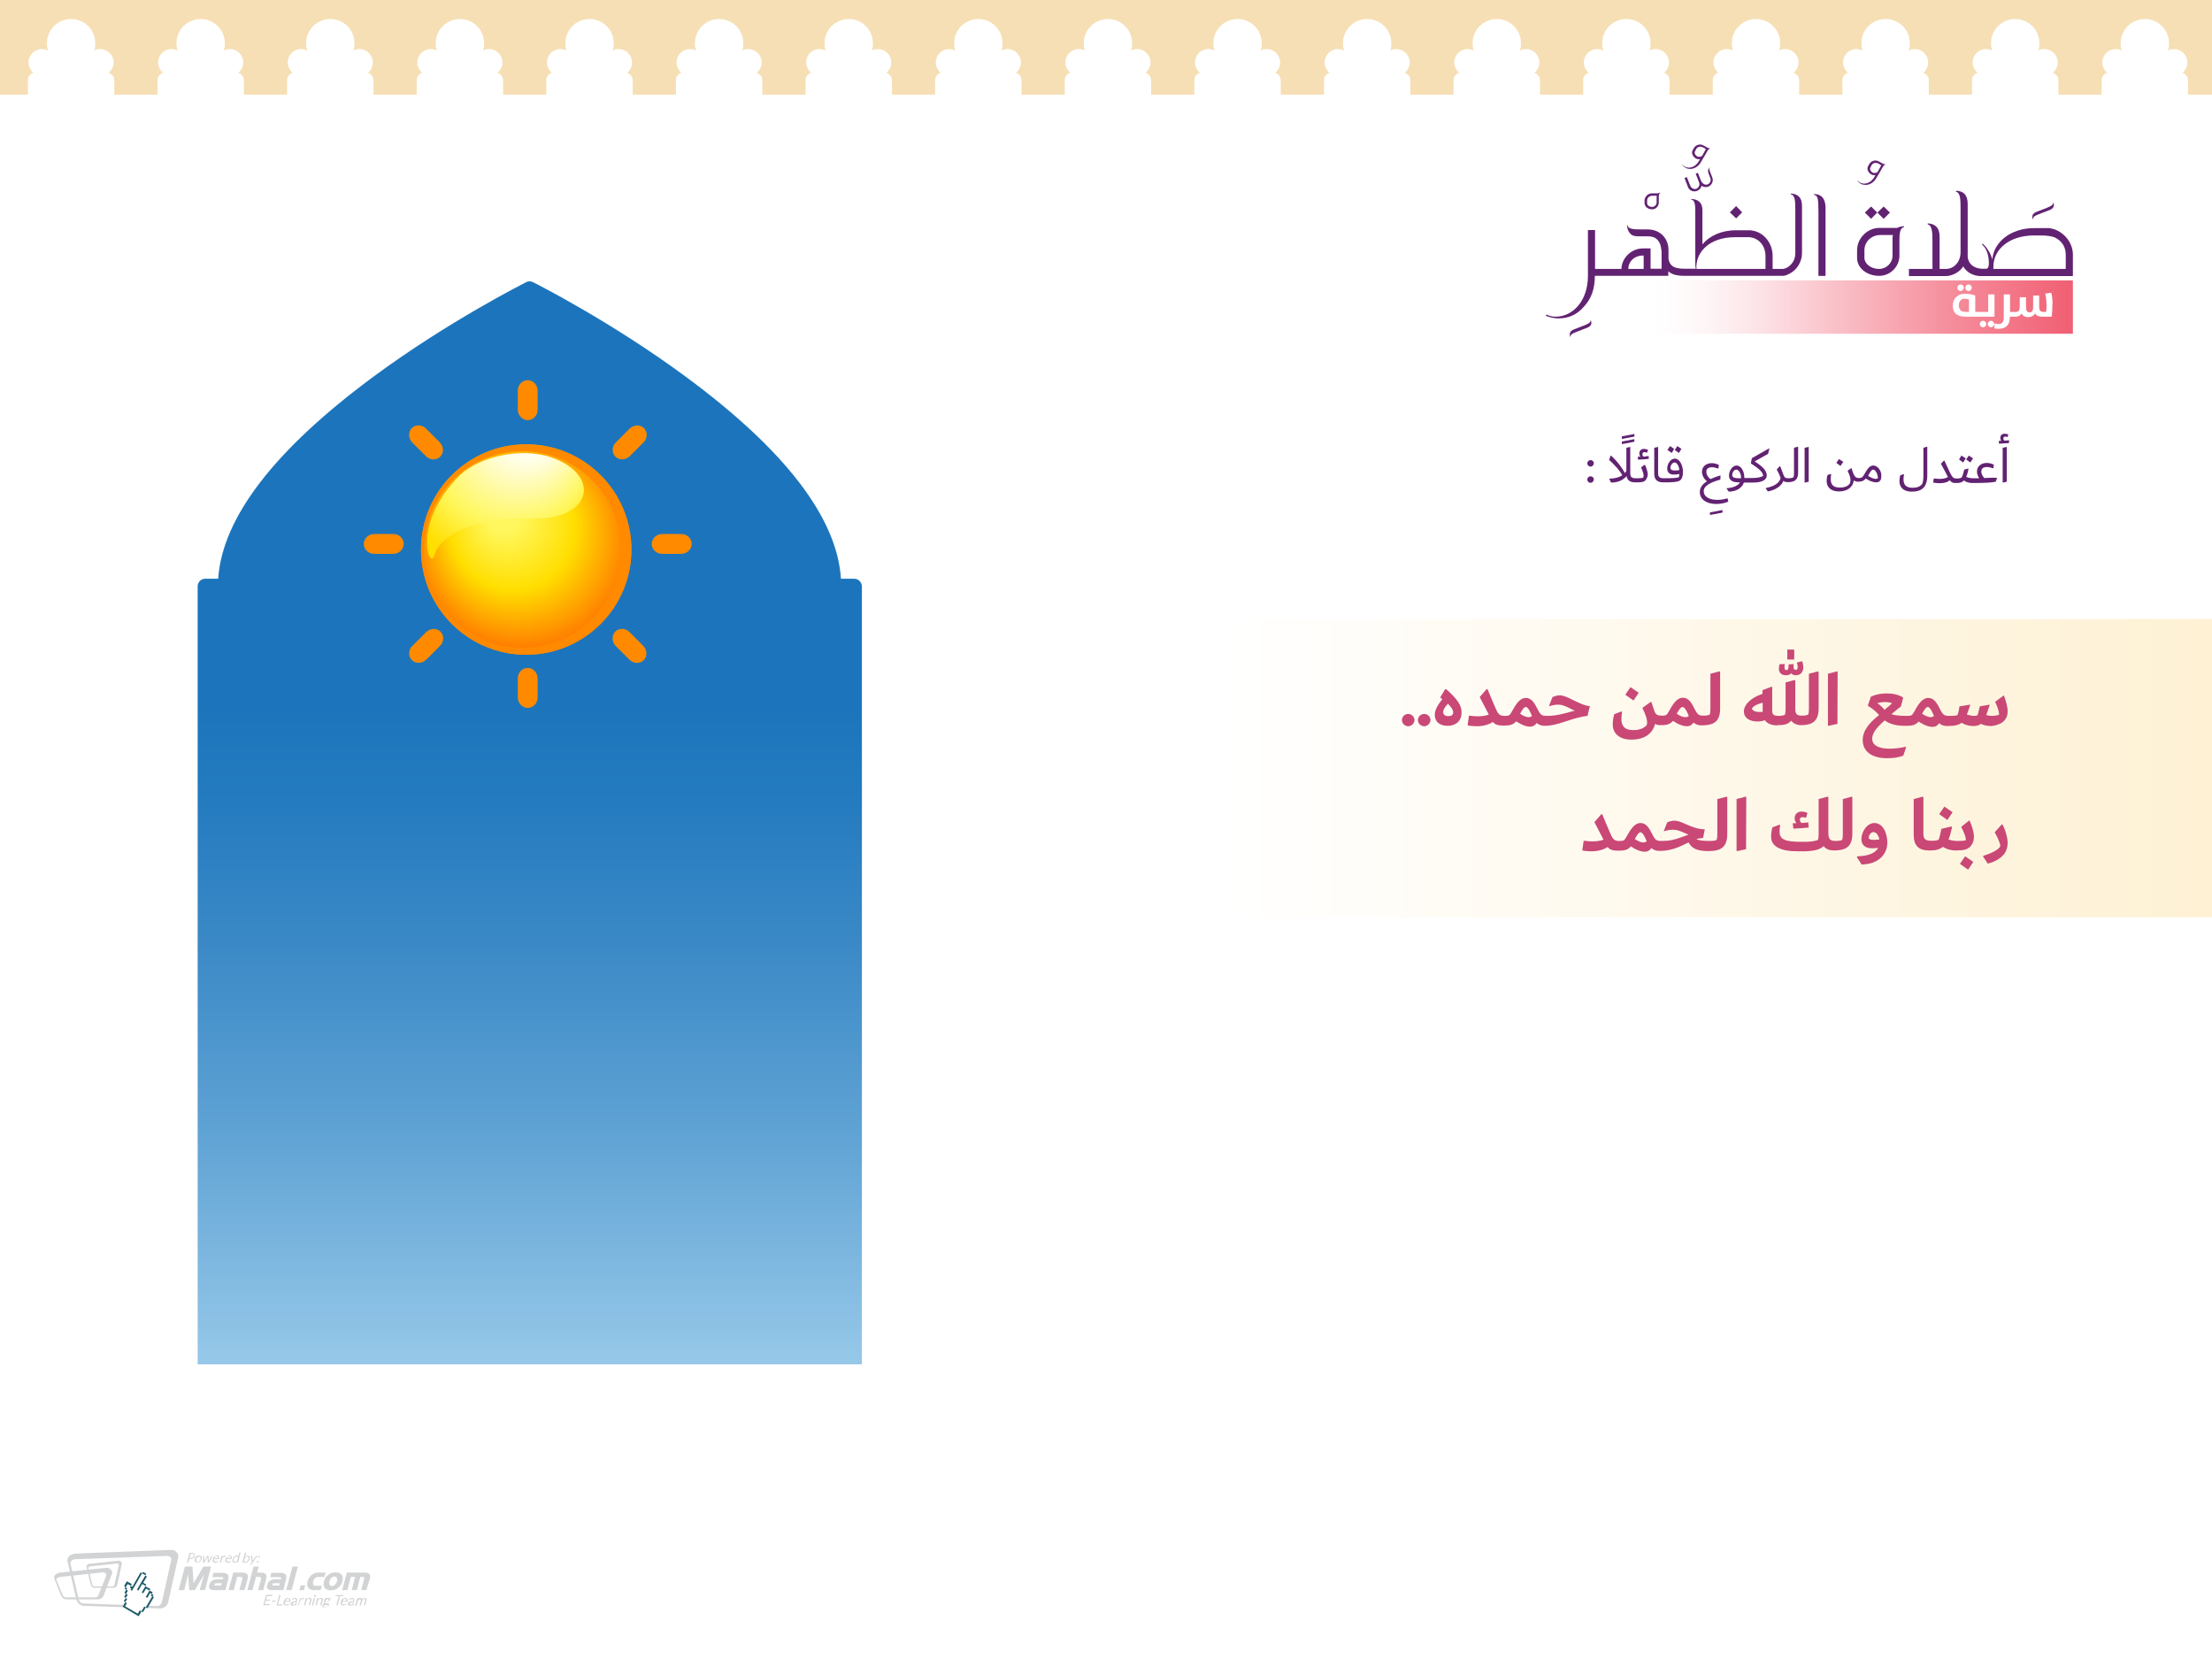 <?xml version="1.0" encoding="utf-8"?>
<!-- Generator: Adobe Illustrator 21.1.0, SVG Export Plug-In . SVG Version: 6.00 Build 0)  -->
<svg version="1.1" id="Layer_1" xmlns="http://www.w3.org/2000/svg" xmlns:xlink="http://www.w3.org/1999/xlink" x="0px" y="0px"
	 viewBox="0 0 1024 768" style="enable-background:new 0 0 1024 768;" xml:space="preserve">
<style type="text/css">
	.st0{fill:url(#SVGID_1_);}
	.st1{fill:#622272;}
	.st2{fill:url(#SVGID_2_);}
	.st3{fill:#C94876;}
	.st4{fill-rule:evenodd;clip-rule:evenodd;fill:#F6DFB4;}
	.st5{fill:#D1D3D4;}
	.st6{fill:#FFFFFF;}
	.st7{fill:#1D5A69;}
	.st8{fill:url(#SVGID_3_);}
	.st9{fill:url(#SVGID_4_);}
	.st10{fill:#FF8A00;}
	.st11{filter:url(#Adobe_OpacityMaskFilter);}
	.st12{filter:url(#Adobe_OpacityMaskFilter_1_);}
	.st13{mask:url(#SVGID_5_);fill:url(#SVGID_6_);}
	.st14{fill:url(#SVGID_7_);}
</style>
<g>
	<g>
		<g>
			<linearGradient id="SVGID_1_" gradientUnits="userSpaceOnUse" x1="245.192" y1="139.16" x2="245.192" y2="722.151">
				<stop  offset="0.321" style="stop-color:#1C75BC"/>
				<stop  offset="0.397" style="stop-color:#247BBF"/>
				<stop  offset="0.517" style="stop-color:#3C8AC7"/>
				<stop  offset="0.667" style="stop-color:#61A4D5"/>
				<stop  offset="0.839" style="stop-color:#95C7E8"/>
				<stop  offset="1" style="stop-color:#CCECFC"/>
			</linearGradient>
			<path class="st0" d="M395.4,267.9h-6.1c-1.8-28.2-25.9-59.6-71.7-93.4c-35-25.9-70.5-43.7-70.9-43.9c-1-0.5-2.2-0.5-3.1,0
				c-0.3,0.2-35.9,18-70.9,43.9c-45.7,33.8-69.8,65.2-71.7,93.4H95c-1.9,0-3.5,1.6-3.5,3.5v360.2h307.5V271.4
				C398.9,269.5,397.4,267.9,395.4,267.9z"/>
		</g>
	</g>
</g>
<g>
	<path class="st1" d="M736.3,213c-0.8,0-1.5,0.7-1.5,1.5c0,0.8,0.7,1.5,1.5,1.5c0.8,0,1.5-0.7,1.5-1.5
		C737.9,213.7,737.2,213,736.3,213z"/>
	<path class="st1" d="M736.3,220.5c-0.8,0-1.5,0.7-1.5,1.5c0,0.8,0.7,1.5,1.5,1.5c0.8,0,1.5-0.7,1.5-1.5
		C737.9,221.2,737.2,220.5,736.3,220.5z"/>
	<polygon class="st1" points="756.6,200.9 750.8,202 750.8,203.2 756.6,202.1 	"/>
	<polygon class="st1" points="756.6,203.3 750.8,204.4 750.8,205.6 756.6,204.5 	"/>
	<path class="st1" d="M760.8,211.4c-0.3-0.3-0.5-0.7-0.5-1.1c0-0.5,0.3-1,1-1c0.3,0,0.7,0.1,1.2,0.3l0.4-1.4
		c-0.6-0.2-1.3-0.4-1.8-0.4c-1.4,0-2.2,0.8-2.2,2.1c0,0.6,0.2,1.1,0.5,1.5c-0.4,0-0.8,0-1.2,0l0.1,1.4c2.1-0.1,3.7-0.2,5-0.4
		l-0.1-1.3C762.5,211.2,761.6,211.3,760.8,211.4z"/>
	<path class="st1" d="M761.2,215.2l-1.5,1.2c0.8,1.8,1.5,3.5,1,4.7c-0.5,0.2-1.3,0.3-2.5,0.3h-0.7l0,0c0,0,0,0,0,0
		c-2,0-2.8-0.4-2.8-2.3v-12.1l-0.1-0.1l-1.7,0.4V218c-0.2,0.4-0.5,0.7-0.7,1c-1-2-3.4-5.4-6.4-8.1l-0.2,0.1l-0.7,1.9
		c2.8,2.6,4.8,4.7,6.1,7.1c-1.6,1.1-3.6,1.5-5.9,1.6l-0.1,0.1l0.8,1.7c2.7,0,5.3-0.8,7.2-3c0.4,2.3,2,2.9,4.1,2.9c0,0,0,0,0,0l0,0
		h0.7c2.2,0,3.1-0.2,3.8-0.8c0.7-0.7,1.2-1.9,1.2-2.9c0-1-0.5-2.6-1.2-4.3H761.2z"/>
	<path class="st1" d="M775.3,212.3c-1.9,0-3.5,2.4-3.5,4.6c0,1.7,1,2.8,3.1,2.8c1,0,1.8-0.1,2.5-0.3c0,0.6-0.1,1.2-0.2,1.5
		c-0.7,0.3-2.2,0.5-6.8,0.5l0,0c0,0,0,0,0,0c-2,0-2.8-0.4-2.8-2.3v-12.1l-0.1-0.1l-1.7,0.4v12c0,3.1,1.8,4,4.2,4c0,0,0,0,0,0l0,0
		c4.5,0,6.3-0.1,7.6-0.8c1.1-0.8,1.5-2.1,1.5-4.4C778.9,215.1,777.5,212.3,775.3,212.3z M775.2,217.8c-1.2,0-1.9-0.4-1.9-1.2
		c0-1.3,1-2.5,1.9-2.5c1.1,0,2.1,1.7,2.2,3.5C776.7,217.8,776,217.8,775.2,217.8z"/>
	<polygon class="st1" points="778.4,207.8 776.5,206.5 775.3,208.3 777.2,209.7 	"/>
	<polygon class="st1" points="775,207.8 773.1,206.5 771.9,208.3 773.9,209.7 	"/>
	<polygon class="st1" points="791.6,238.4 797.4,237.3 797.4,236.1 791.6,237.2 	"/>
	<path class="st1" d="M799.6,230.7c-1.3,0.4-3,0.7-4.5,0.7c-3.9,0-6.4-1.5-6.4-4c0-2.5,2.9-4,7.7-5.4l0.1-1.9l-0.1,0
		c-1.8,0.5-3.3,1.1-4.6,1.7c-1.3-1-1.9-2.3-1.9-3.4c0-1.4,1-2.1,2.6-2.1c0.9,0,2,0.3,2.9,0.6l0.1,0l0.2-1.7
		c-0.8-0.4-2.1-0.8-3.2-0.8c-2.6,0-4.6,1.5-4.6,4c0,1.6,0.9,3.3,2.3,4.4c-2.2,1.4-3.3,3-3.3,5c0,3.4,3.1,5.5,7.6,5.5
		c2.1,0,4-0.4,5.6-1.1l-0.3-1.3L799.6,230.7z"/>
	<path class="st1" d="M812.3,213.6l6.2-3.5l0.6-2.4l-0.2-0.1l-7.9,4.5l-0.5,2.4l0.1,0.1c3.1,2,5.6,3.8,5.6,5.7c-0.6,0.5-2.5,1-5,1
		h-1.8l0,0c0,0,0,0,0,0h-1.9v-0.1c0-3.1-1.5-5.7-3.6-5.7c-1.9,0-3.5,2.4-3.5,4.7c0,1.9,1.4,3.1,4.4,3.1h0.7c-1,1.6-3.2,2.5-6.1,2.7
		l-0.1,0.2l1,1.4c4-0.1,6.2-2,7-4.2h1.8c0,0,0,0,0,0l0,0h2.3c4.8,0,6.5-1.5,6.5-3.4C817.7,218.3,817,216.6,812.3,213.6z M806,221.4
		h-1c-2.2,0-3.1-0.5-3.1-1.4c0-1.6,1-2.6,1.9-2.6c1.1,0,2.2,1.8,2.2,3.8V221.4z"/>
	<path class="st1" d="M830.5,207.3V219c0,0.9-0.1,1.5-0.2,1.9c-0.6,0.4-1.5,0.5-2.3,0.5l0,0c0,0,0,0,0,0c-1.6,0-1.9-0.3-2.5-1.9
		c-0.2-0.6-0.8-2-1.4-3.7h-0.2l-1.4,1.5c0.7,1.4,1.5,2.9,1.8,4c-0.5,1.9-2.2,3.7-6.8,4.6l-0.1,0.2l1,1.4c3.8-0.7,6.4-2.7,7.2-4.9
		c0.4,0.4,1.1,0.6,2,0.6v0c0,0,0,0,0,0c0,0,0,0,0,0c0,0,0,0,0,0c3,0,4.8-0.9,4.8-4.4v-11.9l-0.2-0.1L830.5,207.3z"/>
	<polygon class="st1" points="835.4,207.3 835.4,223.3 835.6,223.4 837.3,223 837.3,206.9 837.2,206.9 	"/>
	<polygon class="st1" points="853.3,213.8 851.3,212.5 850.1,214.3 852,215.7 	"/>
	<path class="st1" d="M867.2,215.5c-2.2,0-3.4,2.9-4.3,4.3c-0.6,1.1-1.1,1.5-2.2,1.5l0,0c-0.1,0-0.1,0-0.2,0c-1,0-1.7-0.4-2.2-1.4
		c-0.5-0.9-0.9-2.4-1.2-3.2H857l-1.7,1.2c1.1,2.4,1.8,4.2,1,6c-0.7,0.9-1.9,1.8-4.6,1.8c-3.3,0-4.2-1.6-4.2-4c0-0.6,0.1-1.4,0.2-2.2
		l-0.2-0.1l-1.5,0.5c-0.2,0.6-0.4,1.7-0.4,2.7c0,2.9,1.9,4.9,5.7,4.9c3.6,0,6.4-1.7,6.9-5.1c0.6,0.4,1.3,0.6,1.9,0.6c0,0,0,0,0,0
		l0,0c1.7,0,2.8-0.4,3.6-1.5c1.7,1.2,3.6,1.8,4.8,1.8c1.6,0,2.4-1,2.4-2.6C871.2,218.2,869.4,215.5,867.2,215.5z M869.3,221.4
		c-0.3,0.2-0.7,0.3-1,0.3c-0.7,0-2.1-0.5-3.5-1.4c1-1.8,1.5-2.9,2.4-2.9C868.4,217.4,869.5,220.2,869.3,221.4z"/>
	<path class="st1" d="M890.4,207.3v13.1c0,1.9-0.3,3.1-0.6,3.7c-1,1.2-2.4,1.7-4.4,1.7c-3.3,0-4.2-1.6-4.2-4c0-0.6,0.1-1.4,0.2-2.2
		l-0.2-0.1l-1.5,0.5c-0.2,0.6-0.4,1.7-0.4,2.7c0,2.9,1.9,4.9,5.7,4.9c4.7,0,7.2-2.1,7.2-7.5l0-13.2l-0.2-0.1L890.4,207.3z"/>
	<polygon class="st1" points="913.4,212.2 911.4,210.9 910.2,212.7 912.1,214.1 	"/>
	<polygon class="st1" points="910,212.2 908,210.9 906.9,212.7 908.8,214.1 	"/>
	<path class="st1" d="M918.6,221.3c-0.9-0.9-1.4-2-1.4-3c0-1.4,0.9-2.1,2.6-2.1c0.9,0,2,0.3,2.9,0.6l0.1,0l0.2-1.7
		c-0.8-0.4-2.1-0.8-3.2-0.8c-2.6,0-4.6,1.5-4.6,4c0,1,0.4,2.1,1,3.1c-0.8,0-1.7,0-2.6,0c-2,0-2.9-0.4-3.4-0.7
		c0.5-0.9,0.8-2.2,1.1-3.7l-0.2-0.1l-1.8,0.5c-0.5,2-0.8,3.1-1.2,3.6c-0.4,0.3-1.1,0.5-1.8,0.5h-0.7l0,0c0,0,0,0,0,0
		c-1.2,0-1.7-0.4-2.7-2.3c-0.3-0.7-2.1-4.5-2.8-6h-0.2l-1.4,1.5c1,1.7,2.8,5.2,3.2,6l0.1,0.1c-0.8,0.6-2.5,0.9-3.9,0.9
		c-0.6,0-1.8-0.1-2.6-0.2l-0.1,0.1l-0.3,1.8c0.9,0.2,2.3,0.3,2.8,0.3c2.4,0,4-0.5,4.9-1.4c0.7,1,1.4,1.3,2.5,1.3c0,0,0,0,0,0l0,0
		h0.8c1.5,0,2.6-0.4,3.3-1.2c1,0.9,2.5,1.2,3.9,1.2l0,0c0,0,0,0,0,0c0,0,0,0,0,0l0,0c6.1,0,8.9-0.2,10.8-0.6l0.6-1.7l-0.1-0.1
		C922.5,221.1,920.7,221.2,918.6,221.3z"/>
	<path class="st1" d="M930.1,203.8c-0.6,0.1-1.4,0.1-2.2,0.2c-0.3-0.3-0.5-0.6-0.5-1c0-0.5,0.3-0.9,0.9-0.9c0.3,0,0.7,0.1,1.1,0.2
		l0.3-1.2c-0.6-0.2-1.2-0.3-1.7-0.3c-1.2,0-2,0.7-2,1.9c0,0.5,0.2,1,0.4,1.4c-0.4,0-0.7,0-1.1,0l0.1,1.3c1.9-0.1,3.4-0.2,4.6-0.3
		L930.1,203.8z"/>
	<polygon class="st1" points="927.1,207.3 927.1,223.3 927.3,223.4 929,223 929,206.9 928.9,206.9 	"/>
</g>
<linearGradient id="SVGID_2_" gradientUnits="userSpaceOnUse" x1="505.467" y1="355.612" x2="1024.007" y2="355.612">
	<stop  offset="0.12" style="stop-color:#FFFFFF"/>
	<stop  offset="0.997" style="stop-color:#FEF1D4"/>
</linearGradient>
<rect x="505.5" y="286.6" class="st2" width="518.5" height="138"/>
<g>
	<path class="st3" d="M651.9,330.5c-1.6,0-2.9,1.3-2.9,2.8c0,1.6,1.3,2.9,2.9,2.9c1.5,0,2.9-1.3,2.9-2.9
		C654.8,331.8,653.4,330.5,651.9,330.5z"/>
	<path class="st3" d="M659.3,330.5c-1.6,0-2.9,1.3-2.9,2.8c0,1.6,1.3,2.9,2.9,2.9c1.5,0,2.9-1.3,2.9-2.9
		C662.2,331.8,660.9,330.5,659.3,330.5z"/>
	<path class="st3" d="M669.3,318.9l-0.4,0.3l-2.2,3.7c0.4,0.3,0.7,0.5,1,0.8c-2.7,3.3-3.5,5.5-3.5,7.2c0,3.2,2.2,5.1,6,5.1
		c3.9,0,6.4-2.4,6.4-6.1C676.7,326.8,674.8,323.6,669.3,318.9z M670.4,331.5c-1.4,0-2.3-0.7-2.3-1.8c0-1.1,0.6-2.3,2.2-3.9
		c1.5,1.5,2.4,2.8,2.4,3.9C672.8,330.9,672,331.5,670.4,331.5z"/>
	<path class="st3" d="M736,326.9c-1.7-0.1-3.4-0.7-7.3-2.6c-3.6-1.8-5.1-2.4-6.7-2.4c-1.2,0-2.4,0.4-3.3,0.8l-1.6,4l0.2,0.2
		c1.2-0.4,2.5-0.7,4.1-0.7c1.5,0,3.1,0.5,5.9,2c0.6,0.3,1.2,0.6,1.7,0.8c-1,0.3-2.2,0.5-3.7,1c-4.6,1.2-6.6,1.4-9.4,1.4l0,0
		c0,0,0,0,0,0c-2.1,0-2.8-0.5-4-2.9c-1.5-3-2.9-5.4-5.5-5.4c-3,0-4.8,3.2-6.7,6.6c-0.8,1.5-1.3,1.7-2.9,1.7l0,0c0,0,0,0,0,0
		c-2.4,0-3.1-0.4-4.4-3.4c-0.5-1.2-2.9-6.7-3.8-9h-0.4l-3.2,3.7c1.5,2.8,3.4,6.6,4.2,8.1c-1.4,0.6-3.5,0.8-5.2,0.8
		c-0.8,0-2.5-0.1-3.7-0.3l-0.3,0.1l-0.6,4.4c1.3,0.3,3.2,0.4,4.2,0.4c3.1,0,5.8-0.8,7.5-2c1,1.3,2.5,1.7,4.8,1.7c0,0,0,0,0,0l0,0
		c2.7,0,4.5-0.2,6-2c2.4,1.7,4.8,2.5,6.4,2.5c1.4,0,2.3-0.6,3.1-1.7c1,0.9,2.2,1.3,3.7,1.3c0,0,0,0,0,0l0,0c2.7,0,5.2-0.5,10.2-2.2
		c3.7-1.3,7.1-2.1,9.6-2.4L736,326.9z M707.6,332c-1,0-2.5-0.6-3.9-1.6c1-1.8,1.8-3.1,2.6-3.1c0.8,0,1.7,1.2,2.8,3.9l0.1,0.2
		C708.9,331.7,708.4,332,707.6,332z"/>
	<polygon class="st3" points="758.6,320.7 754.8,318.1 752.4,321.6 756.2,324.3 	"/>
	<path class="st3" d="M755.2,342.4c5.5,0,9.7-2.3,11-7.3c0.6,0.4,1.4,0.6,2.3,0.6c0,0,0,0,0,0l0,0c2.7,0,4.5-0.2,6-2
		c2.4,1.7,4.8,2.5,6.4,2.5c1.4,0,2.3-0.6,3.1-1.7c1,0.9,2.2,1.3,3.7,1.3c0,0,0,0,0,0l0,0c5.4,0,8.6-1.5,8.6-7.8V311l-0.3-0.2
		l-4.2,1.1v16.2c0,1.3-0.1,2.1-0.3,2.7c-0.7,0.4-1.9,0.5-2.9,0.5l0,0c0,0,0,0,0,0c-2.1,0-2.8-0.5-4-2.9c-1.5-3-2.9-5.4-5.5-5.4
		c-3,0-4.8,3.2-6.7,6.6c-0.8,1.5-1.3,1.7-2.9,1.7l0,0c0,0-0.1,0-0.1,0c-1.8,0-2.8-0.4-3.3-1.6c-0.4-0.8-1.3-4-1.7-4.8h-0.2l-3.9,2.8
		c1.4,2.9,2.5,5.5,2.1,7.8c-0.9,1.3-3,2.5-6.2,2.5c-4.3,0-5.6-2.1-5.6-5.1c0-1,0.1-2.1,0.3-3.4l-0.4-0.1l-3.2,1.2
		c-0.3,1-0.7,2.7-0.7,4.4C746.4,339.4,749.6,342.4,755.2,342.4z M778.9,327.3c0.8,0,1.7,1.2,2.8,3.9l0.1,0.2
		c-0.4,0.4-0.8,0.6-1.7,0.6c-1,0-2.5-0.6-3.9-1.6C777.3,328.5,778.1,327.3,778.9,327.3z"/>
	<path class="st3" d="M826.8,312.6c1,0,1.8-0.3,2.4-0.9c0.4,0.5,1.2,0.9,2.1,0.9c2.3,0,3.5-1.6,3.5-3.7c0-1.1-0.3-2-0.5-2.8
		l-2.5,0.6c0.2,0.6,0.4,1.3,0.4,2.1c0,0.8-0.2,1.3-0.9,1.3c-0.6,0-1-0.3-1-1.2c0-0.3,0-0.8,0-1.5l-2.3,0.2c0,2.1-0.3,2.6-1,2.6
		c-0.6,0-0.9-0.4-0.9-1.3c0-0.4,0-1,0.1-1.5l-2.4,0.1c-0.2,0.6-0.3,1.7-0.3,2.1C823.5,311.1,824.3,312.6,826.8,312.6z"/>
	<polygon class="st3" points="850.6,335.1 850.7,311 850.4,310.8 846.2,311.9 846.2,335.8 846.5,336 	"/>
	<rect x="827.4" y="300.7" class="st3" width="3.2" height="4.6"/>
	<path class="st3" d="M822.8,335.7c0,0,0.1,0,0.1,0h0.2c3.2,0,4.9-0.6,6.1-2.1c1.1,1.5,2.8,2,4.1,2.1h0.3c0,0,0.1,0,0.1,0h0.3
		c5-0.1,7.9-1.8,7.9-7.8V311l-0.3-0.2l-4.2,1.1v16.2c0,1.3-0.1,2.1-0.3,2.7c-0.7,0.3-1.7,0.5-2.7,0.5c-2.5,0-3.3-0.5-3.3-3.2v-13.1
		l-0.3-0.2l-4.2,1.1v12.3c0,1.3-0.1,2.1-0.3,2.7c-0.7,0.3-1.7,0.5-2.7,0.5c-2.6,0-3.2-0.6-3.2-2.5V318l-0.3-0.1l-4.2,1.6v1.7
		c-5.7,1.9-8.6,5.2-8.6,8.2c0,2.8,2.4,4.6,6.4,4.6c1.2,0,2.2-0.2,3.3-0.6c1.1,1.6,3,2.3,5.4,2.4H822.8z M816,328.8v0.7
		c-0.5,0.1-1.1,0.1-1.8,0.1c-1.3,0-2.8-0.5-3.2-1.5c0.4-1.1,2.5-2.2,5-2.8V328.8z"/>
	<path class="st3" d="M929.4,329.4c0-2.2-0.8-4.9-1.7-7.4l-0.2,0l-3.9,2.9c0.9,1.9,2,4.6,1.8,6c-0.8,0.3-2,0.5-3.2,0.5
		c-0.9,0-1.8-0.1-2.7-0.4c0.5-1.3,1-2.9,1.6-4.7l-0.1-0.1l-4.5,0.8c-0.4,1.7-0.8,3.7-1.1,4.1c-0.3,0.2-0.7,0.3-1.3,0.3
		c-1.2,0-2.6-0.3-3.6-0.6c0.5-1.2,1-2.7,1.6-4.5l-0.1-0.1l-4.9,0.8c-0.2,1.5-0.6,3.4-0.9,4c-0.6,0.3-1.6,0.4-4,0.4l0,0c0,0,0,0,0,0
		c-2.1,0-2.8-0.5-4-2.9c-1.5-3-2.9-5.4-5.5-5.4c-3,0-4.8,3.2-6.7,6.6c-0.8,1.5-1.3,1.7-2.9,1.7l0,0c0,0,0,0,0,0
		c-2.9,0-5.5-0.1-7.5-0.8c1.3-1.1,2.8-2.3,4.4-3.6l1-3.8l-0.1-0.4c-2.2-1.3-4.9-1.8-7.6-1.8c-2.7,0-5.3,0.6-7.2,1.5l-1.4,4l0.2,0.4
		c1.9,1,3.5,2.5,5,4.1c-3.9,3.1-7.6,6.8-7.6,11.6c0,5.4,4.4,8.4,11.3,8.4c3,0,5.5-0.4,7.5-1.2l1.3-3.9l-0.3-0.2
		c-1.8,0.5-5,0.9-7.2,0.9c-5.1,0-8.2-1.5-8.2-4.6c0-2.7,2.1-5.3,5.8-8.5c2.2,1.6,4.9,2.5,9.7,2.5c0,0,0,0,0,0l0,0c2.7,0,4.5-0.2,6-2
		c2.4,1.7,4.8,2.5,6.4,2.5c1.4,0,2.3-0.6,3.1-1.7c1,0.9,2.2,1.3,3.7,1.3c0,0,0,0,0,0l0,0c3.3,0,5.3-0.4,6.7-1.5
		c1.2,0.8,3.2,1.5,5.5,1.5c1.4,0,2.5-0.3,3.4-1c1.3,0.6,2.7,1,4.8,1C926,335.7,929.4,333.7,929.4,329.4z M869,325.5
		c1.1-0.3,2.3-0.5,3.5-0.5c1.1,0,2.2,0.1,3.4,0.5c-0.9,1-2.2,2-3.5,3.1C871.3,327.3,870.2,326.2,869,325.5z M893.7,332
		c-1,0-2.5-0.6-3.9-1.6c1-1.8,1.8-3.1,2.6-3.1c0.8,0,1.7,1.2,2.8,3.9l0.1,0.2C895,331.7,894.5,332,893.7,332z"/>
	<path class="st3" d="M795,369.9v16.2c0,1.3-0.1,2.1-0.3,2.7c-0.7,0.4-1.9,0.5-2.9,0.5c-3.5,0-5.3-0.2-6.5-0.9
		c1.2-0.3,2.1-0.4,3.1-0.5l0.8-4c-2.5,0-4.8-0.6-8.6-2.3c-2.8-1.3-4.3-1.7-5.5-1.7c-1.2,0-2.4,0.4-3.3,0.8l-1.6,4l0.2,0.1
		c1.2-0.4,2.5-0.7,4.1-0.7c1.5,0,3.1,0.4,6,1.8c0.5,0.2,0.9,0.4,1.2,0.5c-0.8,0.3-1.7,0.5-2.8,1c-4.1,1.5-6.3,1.9-9.9,1.9l0,0
		c0,0,0,0,0,0c-2.1,0-2.8-0.5-4-2.9c-1.5-3-2.9-5.4-5.5-5.4c-3,0-4.8,3.2-6.7,6.6c-0.8,1.5-1.3,1.7-2.9,1.7l0,0c0,0,0,0,0,0
		c-2.4,0-3.1-0.4-4.4-3.4c-0.5-1.2-2.9-6.7-3.8-9h-0.4l-3.2,3.7c1.5,2.8,3.4,6.6,4.2,8.1c-1.4,0.6-3.5,0.8-5.2,0.8
		c-0.8,0-2.5-0.1-3.7-0.3l-0.3,0.1l-0.6,4.4c1.3,0.3,3.2,0.4,4.2,0.4c3.1,0,5.8-0.8,7.5-2c1,1.3,2.5,1.7,4.8,1.7c0,0,0,0,0,0l0,0
		c2.7,0,4.5-0.2,6-2c2.4,1.7,4.8,2.5,6.4,2.5c1.4,0,2.3-0.6,3.1-1.7c1,0.9,2.2,1.3,3.7,1.3c0,0,0,0,0,0l0,0c4,0,7.2-0.8,12.2-3.3
		l1.3-0.6c1.4,2.5,3.4,4,9.3,4l0,0c0,0,0,0,0,0c0,0,0,0,0,0c0,0,0,0,0,0c5.3,0,8.6-1.6,8.6-7.8V369l-0.3-0.2L795,369.9z M760.7,390
		c-1,0-2.5-0.6-3.9-1.6c1-1.8,1.8-3.1,2.6-3.1c0.8,0,1.7,1.2,2.8,3.9l0.1,0.2C762,389.7,761.5,390,760.7,390z"/>
	<polygon class="st3" points="803.9,369.9 803.9,393.8 804.2,394 808.3,393.1 808.4,369 808.1,368.8 	"/>
	<path class="st3" d="M830.2,383.6c2.8-0.1,5.3-0.3,7.1-0.5l-0.2-2.4c-0.9,0.1-2,0.2-3.1,0.3c-0.5-0.4-0.8-1-0.8-1.6
		c0-0.8,0.5-1.1,1.3-1.1c0.4,0,1,0.1,1.6,0.3l0.6-2.3c-0.9-0.4-1.9-0.6-2.7-0.6c-2,0-3.2,1.3-3.2,3.1c0,0.8,0.3,1.6,0.8,2.3
		c-0.6,0-1.2,0-1.7,0L830.2,383.6z"/>
	<path class="st3" d="M853.1,369.9v16.2c0,1.3-0.1,2.1-0.3,2.7c-0.7,0.4-1.9,0.5-2.9,0.5l0,0c0,0,0,0,0,0c-3,0-3.5-1-3.5-4.1V369
		l-0.4-0.2l-4.1,1.1v16.2c0,1.3-0.1,2.1-0.3,2.7c-0.6,0.4-3.1,0.9-5.9,0.9h-2c-7.1,0-9.9-1-9.9-4.7c0-0.9,0.1-1.9,0.3-3l-0.4-0.2
		l-3.2,1.2c-0.4,1.5-0.6,2.8-0.6,4.4c0,4.4,4.3,6.7,12.3,6.7h2.2c5.2,0,8.2-0.8,9.8-2.4c1.1,1.4,2.8,2,4.7,2c0,0,0,0,0,0l0,0
		c5.4,0,8.6-1.5,8.6-7.8V369l-0.3-0.2L853.1,369.9z"/>
	<path class="st3" d="M867.7,381c-3.4,0-6,4.1-6,7.4c0,2.6,1.6,4.3,4.9,4.3c1.1,0,2-0.1,2.9-0.2c-1.3,2.4-4.6,3.8-9.6,3.9l-0.3,0.4
		l2.2,3.4c8.1-0.1,11.9-5.1,11.9-10C873.7,385.2,871.4,381,867.7,381z M867.5,388.8c-1.7,0-2.4-0.3-2.4-1.1c0-1.1,1-2.5,2.2-2.5
		c1.3,0,2.4,1.6,2.7,3.4C869.2,388.7,868.4,388.8,867.5,388.8z"/>
	<polygon class="st3" points="903.9,376 900.1,373.4 897.7,376.9 901.5,379.6 	"/>
	<polygon class="st3" points="907.3,399.9 911.1,402.6 913.5,399 909.7,396.4 	"/>
	<path class="st3" d="M911.5,379.9l-3.6,2.9c1.2,2.4,2.3,4.8,2.1,6.2c-0.5,0.2-2.2,0.3-3.5,0.3h-0.4v0c0,0,0,0,0,0
		c-1.7,0-3.1-0.3-4.1-0.7c0.7-1.6,1.2-3.5,1.7-5.7l-0.4-0.3l-4.6,1.1c-0.4,2.4-0.9,4.1-1.2,5c-0.5,0.3-1.5,0.5-2.8,0.5H894
		c-2.6,0-3.6-0.7-3.6-3.2V369l-0.4-0.2l-4.1,1.1v16.5c0,5.2,2.4,7.3,7.1,7.3h0.7c2.6,0,4.4-0.6,5.8-1.7c1.4,1.1,3.8,1.7,5.6,1.7
		c0,0,0,0,0,0v0h0.4c3.6,0,5.2-0.5,6.4-1.6c1.3-1.3,1.9-3,1.9-4.8c0-1.7-0.8-4.8-2-7.4H911.5z"/>
	<path class="st3" d="M927,381.7h-0.4l-3.2,3.6c1.3,2.2,2.5,5,2.6,6.2c0,1.2-3.2,3.3-7.7,4.6l-0.3,0.4l2.2,3.3c4-1,6.6-3,7.9-4.9
		c0.7-1.1,1.3-2.8,1.3-4.6C929.4,388.1,928.6,384.7,927,381.7z"/>
</g>
<path class="st4" d="M1024,43.8h-11.1v-6.6c0-1.7-1.1-3-2.6-3.5c1.4-1.1,2.3-2.9,2.3-4.8c0-3.4-2.8-6.2-6.2-6.2
	c-1,0-1.9,0.2-2.8,0.7c0.4-1.1,0.5-2.2,0.5-3.4c0-6.2-5-11.2-11.2-11.2c-6.2,0-11.2,5-11.2,11.2c0,1.2,0.2,2.4,0.5,3.4
	c-0.8-0.4-1.8-0.7-2.8-0.7c-3.4,0-6.2,2.8-6.2,6.2c0,1.9,0.9,3.6,2.3,4.8c-1.5,0.4-2.6,1.8-2.6,3.5v6.6h-10h-10v-6.6
	c0-1.7-1.1-3-2.6-3.5c1.4-1.1,2.3-2.9,2.3-4.8c0-3.4-2.8-6.2-6.2-6.2c-1,0-1.9,0.2-2.8,0.7c0.4-1.1,0.5-2.2,0.5-3.4
	c0-6.2-5-11.2-11.2-11.2c-6.2,0-11.2,5-11.2,11.2c0,1.2,0.2,2.4,0.5,3.4c-0.8-0.4-1.8-0.7-2.8-0.7c-3.4,0-6.2,2.8-6.2,6.2
	c0,1.9,0.9,3.6,2.3,4.8c-1.5,0.4-2.6,1.8-2.6,3.5v6.6h-10h-10v-6.6c0-1.7-1.1-3-2.6-3.5c1.4-1.1,2.3-2.9,2.3-4.8
	c0-3.4-2.8-6.2-6.2-6.2c-1,0-1.9,0.2-2.8,0.7c0.4-1.1,0.5-2.2,0.5-3.4c0-6.2-5-11.2-11.2-11.2c-6.2,0-11.2,5-11.2,11.2
	c0,1.2,0.2,2.4,0.5,3.4c-0.8-0.4-1.8-0.7-2.8-0.7c-3.4,0-6.2,2.8-6.2,6.2c0,1.9,0.9,3.6,2.3,4.8c-1.5,0.4-2.6,1.8-2.6,3.5v6.6h-10
	h-10v-6.6c0-1.7-1.1-3-2.6-3.5c1.4-1.1,2.3-2.9,2.3-4.8c0-3.4-2.8-6.2-6.2-6.2c-1,0-1.9,0.2-2.8,0.7c0.4-1.1,0.5-2.2,0.5-3.4
	c0-6.2-5-11.2-11.2-11.2c-6.2,0-11.2,5-11.2,11.2c0,1.2,0.2,2.4,0.5,3.4c-0.8-0.4-1.8-0.7-2.8-0.7c-3.4,0-6.2,2.8-6.2,6.2
	c0,1.9,0.9,3.6,2.3,4.8c-1.5,0.4-2.6,1.8-2.6,3.5v6.6h-10h-10v-6.6c0-1.7-1.1-3-2.6-3.5c1.4-1.1,2.3-2.9,2.3-4.8
	c0-3.4-2.8-6.2-6.2-6.2c-1,0-1.9,0.2-2.8,0.7c0.4-1.1,0.5-2.2,0.5-3.4c0-6.2-5-11.2-11.2-11.2c-6.2,0-11.2,5-11.2,11.2
	c0,1.2,0.2,2.4,0.5,3.4c-0.8-0.4-1.8-0.7-2.8-0.7c-3.4,0-6.2,2.8-6.2,6.2c0,1.9,0.9,3.6,2.3,4.8c-1.5,0.4-2.6,1.8-2.6,3.5v6.6h-10
	h-10v-6.6c0-1.7-1.1-3-2.6-3.5c1.4-1.1,2.3-2.9,2.3-4.8c0-3.4-2.8-6.2-6.2-6.2c-1,0-1.9,0.2-2.8,0.7c0.4-1.1,0.5-2.2,0.5-3.4
	c0-6.2-5-11.2-11.2-11.2c-6.2,0-11.2,5-11.2,11.2c0,1.2,0.2,2.4,0.5,3.4c-0.8-0.4-1.8-0.7-2.8-0.7c-3.4,0-6.2,2.8-6.2,6.2
	c0,1.9,0.9,3.6,2.3,4.8c-1.5,0.4-2.6,1.8-2.6,3.5v6.6h-10h-10v-6.6c0-1.7-1.1-3-2.6-3.5c1.4-1.1,2.3-2.9,2.3-4.8
	c0-3.4-2.8-6.2-6.2-6.2c-1,0-1.9,0.2-2.8,0.7c0.4-1.1,0.5-2.2,0.5-3.4c0-6.2-5-11.2-11.2-11.2c-6.2,0-11.2,5-11.2,11.2
	c0,1.2,0.2,2.4,0.5,3.4c-0.8-0.4-1.8-0.7-2.8-0.7c-3.4,0-6.2,2.8-6.2,6.2c0,1.9,0.9,3.6,2.3,4.8c-1.5,0.4-2.6,1.8-2.6,3.5v6.6h-10
	h-10v-6.6c0-1.7-1.1-3-2.6-3.5c1.4-1.1,2.3-2.9,2.3-4.8c0-3.4-2.8-6.2-6.2-6.2c-1,0-1.9,0.2-2.8,0.7c0.4-1.1,0.5-2.2,0.5-3.4
	c0-6.2-5-11.2-11.2-11.2c-6.2,0-11.2,5-11.2,11.2c0,1.2,0.2,2.4,0.5,3.4c-0.8-0.4-1.8-0.7-2.8-0.7c-3.4,0-6.2,2.8-6.2,6.2
	c0,1.9,0.9,3.6,2.3,4.8c-1.5,0.4-2.6,1.8-2.6,3.5v6.6h-10h-10v-6.6c0-1.7-1.1-3-2.6-3.5c1.4-1.1,2.3-2.9,2.3-4.8
	c0-3.4-2.8-6.2-6.2-6.2c-1,0-1.9,0.2-2.8,0.7c0.4-1.1,0.5-2.2,0.5-3.4c0-6.2-5-11.2-11.2-11.2c-6.2,0-11.2,5-11.2,11.2
	c0,1.2,0.2,2.4,0.5,3.4c-0.8-0.4-1.8-0.7-2.8-0.7c-3.4,0-6.2,2.8-6.2,6.2c0,1.9,0.9,3.6,2.3,4.8c-1.5,0.4-2.6,1.8-2.6,3.5v6.6h-10
	h-10v-6.6c0-1.7-1.1-3-2.6-3.5c1.4-1.1,2.3-2.9,2.3-4.8c0-3.4-2.8-6.2-6.2-6.2c-1,0-1.9,0.2-2.8,0.7c0.4-1.1,0.5-2.2,0.5-3.4
	c0-6.2-5-11.2-11.2-11.2c-6.2,0-11.2,5-11.2,11.2c0,1.2,0.2,2.4,0.5,3.4c-0.8-0.4-1.8-0.7-2.8-0.7c-3.4,0-6.2,2.8-6.2,6.2
	c0,1.9,0.9,3.6,2.3,4.8c-1.5,0.4-2.6,1.8-2.6,3.5v6.6h-10h-10v-6.6c0-1.7-1.1-3-2.6-3.5c1.4-1.1,2.3-2.9,2.3-4.8
	c0-3.4-2.8-6.2-6.2-6.2c-1,0-1.9,0.2-2.8,0.7c0.4-1.1,0.5-2.2,0.5-3.4c0-6.2-5-11.2-11.2-11.2c-6.2,0-11.2,5-11.2,11.2
	c0,1.2,0.2,2.4,0.5,3.4c-0.8-0.4-1.8-0.7-2.8-0.7c-3.4,0-6.2,2.8-6.2,6.2c0,1.9,0.9,3.6,2.3,4.8c-1.5,0.4-2.6,1.8-2.6,3.5v6.6h-10
	h-10v-6.6c0-1.7-1.1-3-2.6-3.5c1.4-1.1,2.3-2.9,2.3-4.8c0-3.4-2.8-6.2-6.2-6.2c-1,0-1.9,0.2-2.8,0.7c0.4-1.1,0.5-2.2,0.5-3.4
	c0-6.2-5-11.2-11.2-11.2c-6.2,0-11.2,5-11.2,11.2c0,1.2,0.2,2.4,0.5,3.4c-0.8-0.4-1.8-0.7-2.8-0.7c-3.4,0-6.2,2.8-6.2,6.2
	c0,1.9,0.9,3.6,2.3,4.8c-1.5,0.4-2.6,1.8-2.6,3.5v6.6h-10h-10v-6.6c0-1.7-1.1-3-2.6-3.5c1.4-1.1,2.3-2.9,2.3-4.8
	c0-3.4-2.8-6.2-6.2-6.2c-1,0-1.9,0.2-2.8,0.7c0.4-1.1,0.5-2.2,0.5-3.4c0-6.2-5-11.2-11.2-11.2c-6.2,0-11.2,5-11.2,11.2
	c0,1.2,0.2,2.4,0.5,3.4c-0.8-0.4-1.8-0.7-2.8-0.7c-3.4,0-6.2,2.8-6.2,6.2c0,1.9,0.9,3.6,2.3,4.8c-1.5,0.4-2.6,1.8-2.6,3.5v6.6h-10
	h-10v-6.6c0-1.7-1.1-3-2.6-3.5c1.4-1.1,2.3-2.9,2.3-4.8c0-3.4-2.8-6.2-6.2-6.2c-1,0-1.9,0.2-2.8,0.7c0.4-1.1,0.5-2.2,0.5-3.4
	c0-6.2-5-11.2-11.2-11.2c-6.2,0-11.2,5-11.2,11.2c0,1.2,0.2,2.4,0.5,3.4c-0.8-0.4-1.8-0.7-2.8-0.7c-3.4,0-6.2,2.8-6.2,6.2
	c0,1.9,0.9,3.6,2.3,4.8c-1.5,0.4-2.6,1.8-2.6,3.5v6.6h-10h-10v-6.6c0-1.7-1.1-3-2.6-3.5c1.4-1.1,2.3-2.9,2.3-4.8
	c0-3.4-2.8-6.2-6.2-6.2c-1,0-1.9,0.2-2.8,0.7c0.4-1.1,0.5-2.2,0.5-3.4c0-6.2-5-11.2-11.2-11.2c-6.2,0-11.2,5-11.2,11.2
	c0,1.2,0.2,2.4,0.5,3.4c-0.8-0.4-1.8-0.7-2.8-0.7c-3.4,0-6.2,2.8-6.2,6.2c0,1.9,0.9,3.6,2.3,4.8c-1.5,0.4-2.6,1.8-2.6,3.5v6.6h-10
	h-10v-6.6c0-1.7-1.1-3-2.6-3.5c1.4-1.1,2.3-2.9,2.3-4.8c0-3.4-2.8-6.2-6.2-6.2c-1,0-1.9,0.2-2.8,0.7c0.4-1.1,0.5-2.2,0.5-3.4
	c0-6.2-5-11.2-11.2-11.2c-6.2,0-11.2,5-11.2,11.2c0,1.2,0.2,2.4,0.5,3.4c-0.8-0.4-1.8-0.7-2.8-0.7c-3.4,0-6.2,2.8-6.2,6.2
	c0,1.9,0.9,3.6,2.3,4.8c-1.5,0.4-2.6,1.8-2.6,3.5v6.6h-10h-10v-6.6c0-1.7-1.1-3-2.6-3.5c1.4-1.1,2.3-2.9,2.3-4.8
	c0-3.4-2.8-6.2-6.2-6.2c-1,0-1.9,0.2-2.8,0.7c0.4-1.1,0.5-2.2,0.5-3.4c0-6.2-5-11.2-11.2-11.2c-6.2,0-11.2,5-11.2,11.2
	c0,1.2,0.2,2.4,0.5,3.4c-0.8-0.4-1.8-0.7-2.8-0.7c-3.4,0-6.2,2.8-6.2,6.2c0,1.9,0.9,3.6,2.3,4.8c-1.5,0.4-2.6,1.8-2.6,3.5v6.6H0V0
	h1024V43.8z"/>
<g id="Layer_x0020_1_4_">
	<path class="st5" d="M34.9,719.2l43.9-1.7c0.3,0,0.6,0,1,0c0.7,0.1,1.3,0.4,1.8,0.9c0.5,0.5,0.9,1,0.9,1.7c0,0.2,0,0.5,0,0.8
		l-4.6,20.6c-0.2,0.9-0.6,1.7-1.3,2.2c-0.6,0.5-1.4,0.9-2.4,0.9L39,743.4c-1,0-1.7-0.3-2.4-0.9l0,0c-0.6-0.6-1.1-1.4-1.3-2.2
		l-4.1-17.7c0-0.1,0-0.1,0-0.2c-0.1-0.8,0.3-1.5,0.9-2.1c0.6-0.5,1.4-0.8,2.3-1C34.6,719.2,34.8,719.2,34.9,719.2z M76.9,720.3
		l-42,1.5c-0.1,0-0.2,0-0.3,0c-0.6,0.1-1.1,0.3-1.5,0.7c-0.3,0.3-0.6,0.7-0.5,1.1c0,0,0,0.1,0,0.1l3.8,16.5c0.1,0.6,0.4,1.2,0.9,1.6
		c0.4,0.3,0.8,0.5,1.4,0.5l34,1.2c0.6,0,1-0.2,1.4-0.5c0.4-0.4,0.7-0.9,0.9-1.6l4.3-19.3c0-0.1,0-0.3,0-0.4c0-0.3-0.2-0.7-0.5-0.9
		c-0.3-0.3-0.7-0.5-1.1-0.5C77.2,720.3,77.1,720.3,76.9,720.3z"/>
	<path class="st5" d="M41.9,723.9l12.9-1.4c0.1,0,0.3,0,0.4,0c0.3,0.1,0.6,0.2,0.8,0.4c0.2,0.2,0.4,0.5,0.4,0.8c0,0.1,0,0.2,0,0.3
		l-2.1,9.6c-0.1,0.4-0.3,0.8-0.6,1c-0.3,0.2-0.6,0.4-1.1,0.4h-8.9c-0.4,0-0.8-0.2-1.1-0.4h0c-0.3-0.3-0.5-0.6-0.6-1l-1.9-8.2
		c0,0,0-0.1,0-0.1c-0.1-0.4,0.1-0.7,0.4-1c0.3-0.2,0.7-0.4,1-0.5C41.8,723.9,41.8,723.9,41.9,723.9z M53.9,723.8l-12,1.3
		c0,0-0.1,0-0.1,0c-0.3,0-0.5,0.2-0.7,0.3c-0.2,0.1-0.3,0.3-0.2,0.5c0,0,0,0,0,0l1.8,7.6c0.1,0.3,0.2,0.5,0.4,0.7
		c0.2,0.1,0.4,0.2,0.6,0.2h8.3c0.3,0,0.5-0.1,0.6-0.2c0.2-0.2,0.3-0.4,0.4-0.7l2-8.9c0-0.1,0-0.1,0-0.2c0-0.2-0.1-0.3-0.2-0.4
		c-0.1-0.1-0.3-0.2-0.5-0.2C54.1,723.8,54,723.8,53.9,723.8z"/>
	<g id="_1849662416_4_">
		<path class="st6" d="M60.4,736.1l0.4-0.7l-0.7-0.4l0.4-0.7l-1.5-0.8l-0.9,1.5l0,0c0.3,0.1,0.5,0.3,0.7,0.4l-0.4,0.7l0.7,0.4
			l-0.8,1.5l0.7,0.4c-0.2,0.5-0.6,1.1-0.9,1.5l0,0c0.2,0.1,0.4,0.2,0.5,0.3c0.3,0.1,0.2,0.1,0,0.5c-0.2,0.4-0.4,0.8-0.7,1.1l0.7,0.4
			c0,0.2-0.7,1.2-0.8,1.5l5.9,3.4l0.9-1.5l0.8,0.4l1.3-2.2l0.7,0.4l3-5.2c-0.1-0.1-0.7-0.4-0.7-0.5c0-0.2,0.4-0.6,0.4-0.7
			c-0.1-0.1-0.5-0.4-0.7-0.4l-1.3,2.2l-0.7-0.4l1.7-3l-1.5-0.9l-1.3,2.2l-0.7-0.4l1.7-2.9c-0.1-0.1-1.3-0.8-1.5-0.9l-1.7,3l-0.7-0.4
			c0-0.1,0.1-0.1,0.1-0.2c1.2-2.1,2.5-4.3,3.7-6.5l-1.5-0.8l-4.7,8.1C60.9,736.5,60.4,736.1,60.4,736.1L60.4,736.1z"/>
		<path class="st7" d="M58.2,739.8c-0.1,0.1-0.1,0.2-0.2,0.3l-0.7,1.1c0.1,0.1,0.2,0.1,0.4,0.2c0.1,0.1,0.2,0.1,0.3,0.2
			c-0.4,0.8-0.8,1.5-1.2,2.2c0.6,0.4,1.2,0.7,1.8,1.1l3.7,2.2c0.6,0.4,1.2,0.7,1.9,1.1c0.1-0.2,0.1-0.3,0.3-0.5
			c0.1-0.2,0.4-0.6,0.5-0.9c0.1-0.1,0.1-0.1,0.2-0.3c0.1-0.2,0.2-0.4,0.3-0.6c0.1,0.2,0.5,0.3,0.7,0.4c0.4-0.7,0.8-1.4,1.3-2.2
			c0.2,0.1,0.4,0.2,0.6,0.3c0.1,0.1,0.1,0.1,0.2,0c0.2-0.3,0.3-0.6,0.5-0.9c0.3-0.6,0.7-1.1,1-1.7l1.4-2.5c-0.2-0.1-0.6-0.3-0.7-0.4
			l-3,5.2l-0.7-0.4l-1.3,2.2l-0.8-0.4l-0.9,1.5l-5.9-3.4c0.1-0.3,0.8-1.3,0.8-1.5l-0.7-0.4c0.2-0.4,0.4-0.8,0.7-1.1
			c0.2-0.4,0.2-0.3,0-0.5C58.6,740,58.4,739.9,58.2,739.8z"/>
		<path class="st7" d="M60.5,734.2l-0.4,0.7l0.7,0.4l-0.4,0.7l0.7,0.4l4.7-8.1l-0.7-0.4c0,0,0,0,0,0l0,0c0,0,0,0,0,0l-3.8,6.6
			C61,734.4,60.7,734.3,60.5,734.2z"/>
		<path class="st7" d="M67.3,729.3l-3.9,6.6l0.7,0.4l1.7-3c0.2,0,1.4,0.8,1.5,0.9c0.2,0.2,1.6,0.9,1.9,1.1c0,0,0.1,0-0.1-0.1
			l-1.5-0.8c-0.4-0.2-0.3-0.1,0.1-0.9l-1.1-0.6c-0.1-0.1-0.2-0.1-0.3-0.2l1.7-2.9c-0.2-0.1-0.3-0.2-0.6-0.4
			C67.4,729.3,67.4,729.3,67.3,729.3z"/>
		<path class="st7" d="M69.2,736.3l0.4-0.7c-0.1-0.1-0.2-0.2-0.4-0.2c-0.3-0.2-1.7-0.9-1.9-1.1l-1.7,2.9l0.7,0.4l1.3-2.2L69.2,736.3
			z"/>
		<path class="st7" d="M58.1,734.8c-0.1,0.1-0.1,0.1-0.2,0.3c-0.1,0.1-0.1,0.3-0.2,0.4l0.7,0.4c-0.1,0.2-0.7,1.3-0.8,1.5l0.7,0.4
			l-0.6,1.1c-0.1,0.2-0.1,0.2-0.2,0.4l0.7,0.4c0.3-0.4,0.7-1,0.9-1.5l-0.7-0.4l0.8-1.5l-0.7-0.4l0.4-0.7
			C58.6,735.1,58.4,734.9,58.1,734.8z"/>
		<path class="st7" d="M58.2,734.8l0.9-1.5l1.5,0.8l0.2-0.4c0.1-0.1,0.1-0.2,0.2-0.4l-2-1.1c-0.3-0.2-0.2-0.2-0.5,0.2l-0.9,1.6
			c-0.1,0.2-0.2,0.2,0,0.3C57.6,734.5,58,734.8,58.2,734.8z"/>
		<path class="st7" d="M70.2,737.9c0.1,0,0,0,0.1-0.1c0,0,0.1-0.1,0.1-0.1c0-0.2,0.2-0.4,0.3-0.6l-1.5-0.8l-1.7,3l0.7,0.4l1.3-2.2
			C69.7,737.5,70.1,737.7,70.2,737.9z"/>
		<path class="st7" d="M67.3,729.2c0.1-0.2,0.3-0.5,0.4-0.7l-1.5-0.8l-0.4,0.7L67.3,729.2z"/>
		<path class="st7" d="M70.2,737.9c0,0.2-0.4,0.6-0.4,0.7c0,0.1,0.6,0.4,0.7,0.5c0.2,0.1,0.5,0.3,0.7,0.4l-1.4,2.5l1.5-2.5l-0.7-0.4
			c0.1-0.1,0.1-0.2,0.2-0.4c0.1-0.1,0.2-0.3,0.2-0.4c-0.8-0.5-0.8-0.3-0.6-0.6c0,0-0.1,0.1-0.1,0.1
			C70.2,737.9,70.3,737.9,70.2,737.9z"/>
	</g>
	<path class="st5" d="M94.9,736.1h-2.5l2.1-7.2l-4.3,7.2h-2.6l-0.5-7.3l-1.8,7.3h-2.6l2.9-10.9h3.5l0.5,7.7l4.6-7.7h3.5L94.9,736.1z
		 M104.4,736.1h-5.6c-0.8,0-1.3-0.2-1.7-0.6c-0.4-0.4-0.4-1-0.2-1.8c0.3-0.9,0.7-1.6,1.3-2c0.6-0.4,1.5-0.6,2.6-0.6h2.5
		c0.1-0.4,0.1-0.7-0.1-0.8c-0.2-0.2-0.6-0.2-1.3-0.2h-3.6l0.5-2h4.3c1.1,0,1.9,0.3,2.3,0.8c0.4,0.5,0.5,1.3,0.2,2.3L104.4,736.1z
		 M102.4,734.1l0.3-1.2h-2.2c-0.4,0-0.7,0-0.9,0.1c-0.2,0.1-0.3,0.3-0.3,0.5c-0.1,0.2-0.1,0.3,0,0.4c0,0,0.1,0.1,0.2,0.1
		c0.1,0,0.3,0,0.5,0H102.4z M113.2,736.1h-2.4l1.3-4.9c0.1-0.5,0.2-0.8,0-1c-0.1-0.1-0.4-0.2-0.9-0.2h-1.4l-1.6,6.1h-2.4l2.2-8.1h4
		c1.2,0,2,0.2,2.4,0.7c0.4,0.5,0.5,1.2,0.2,2.3L113.2,736.1z M121.9,736.1h-2.4l1.3-4.9c0.1-0.5,0.1-0.8,0-0.9
		c-0.1-0.1-0.2-0.1-0.3-0.2c-0.1,0-0.3-0.1-0.6-0.1l-1.4,0l-1.6,6.1h-2.4l2.9-10.9h2.4l-0.8,2.8h1.6c1.2,0,2,0.2,2.4,0.7
		c0.4,0.5,0.5,1.2,0.2,2.3L121.9,736.1z M131.2,736.1h-5.6c-0.8,0-1.3-0.2-1.7-0.6c-0.4-0.4-0.4-1-0.2-1.8c0.3-0.9,0.7-1.6,1.3-2
		c0.6-0.4,1.5-0.6,2.6-0.6h2.5c0.1-0.4,0.1-0.7-0.1-0.8c-0.2-0.2-0.6-0.2-1.3-0.2h-3.6l0.5-2h4.3c1.1,0,1.9,0.3,2.3,0.8
		c0.4,0.5,0.5,1.3,0.2,2.3L131.2,736.1z M129.2,734.1l0.3-1.2h-2.2c-0.4,0-0.7,0-0.9,0.1c-0.2,0.1-0.3,0.3-0.3,0.5
		c-0.1,0.2,0,0.3,0,0.4c0,0,0.1,0.1,0.2,0.1c0.1,0,0.3,0,0.5,0H129.2z M135,736.1h-2.5l2.9-10.9h2.5L135,736.1z M140.7,736.1h-2.1
		l0.6-2.2h2.1L140.7,736.1z M148.4,736.1h-2.9c-0.4,0-0.7,0-1-0.1c-0.3,0-0.5-0.1-0.8-0.2c-0.4-0.1-0.8-0.4-1-0.8
		c-0.1-0.2-0.2-0.4-0.3-0.6c-0.1-0.2-0.2-0.5-0.2-0.7c0-0.3,0-0.5,0-0.8c0-0.3,0.1-0.6,0.2-0.9c0.2-0.6,0.4-1.2,0.8-1.7
		c0.3-0.5,0.7-1,1.3-1.4c0.4-0.3,0.9-0.6,1.4-0.7c0.5-0.2,1.1-0.2,1.9-0.2h2.9l-0.5,2h-2.3c-0.5,0-0.9,0-1.2,0.1
		c-0.3,0.1-0.6,0.2-0.8,0.4c-0.4,0.3-0.7,0.8-0.9,1.6c-0.1,0.4-0.1,0.8-0.1,1.1c0.1,0.3,0.1,0.6,0.4,0.7l0.4,0.2c0.1,0,0.3,0,0.4,0
		c0.1,0,0.4,0,0.6,0h2.3L148.4,736.1z M158.5,732c-0.3,1.3-1,2.3-2,3.1c-1,0.8-2.1,1.1-3.4,1.1c-1.3,0-2.2-0.4-2.8-1.1
		c-0.6-0.8-0.7-1.8-0.3-3.1c0.3-1.3,1-2.3,2-3c1-0.8,2.1-1.1,3.4-1.1c1.3,0,2.2,0.4,2.8,1.1C158.7,729.7,158.8,730.7,158.5,732z
		 M156,732c0.2-0.7,0.1-1.2-0.1-1.6c-0.2-0.4-0.6-0.6-1.1-0.6c-0.5,0-1,0.2-1.4,0.6c-0.4,0.4-0.7,0.9-0.9,1.6
		c-0.1,0.4-0.1,0.7-0.1,0.9c0,0.3,0.1,0.5,0.2,0.7c0.2,0.4,0.6,0.6,1.1,0.6c0.6,0,1-0.2,1.4-0.6C155.5,733.2,155.8,732.7,156,732z
		 M169.6,736.1h-2.4l1.3-4.9c0.1-0.5,0.2-0.8,0.1-1c-0.1-0.2-0.4-0.2-0.9-0.2l-0.9,0l-1.6,6.1h-2.4l1.6-6.1h-2l-1.6,6.1h-2.4
		l2.2-8.1h8c1.2,0,2,0.2,2.4,0.7c0.4,0.5,0.5,1.2,0.2,2.3L169.6,736.1z"/>
	<path class="st5" d="M27.9,728l21.2-2.2c0.2,0,0.5,0,0.7,0c0.5,0.1,1,0.3,1.4,0.7c0.4,0.3,0.6,0.8,0.7,1.3c0,0.2,0,0.4,0,0.6
		l-3.7,9.6c-0.1,0.7-0.5,1.3-1,1.7c-0.5,0.4-1.1,0.7-1.8,0.7H30.8c-0.7,0-1.3-0.3-1.8-0.7h0c-0.5-0.4-0.8-1.1-1-1.7l-2.9-7.4
		c0-0.1,0-0.1,0-0.2c-0.1-0.6,0.2-1.2,0.7-1.6c0.5-0.4,1.1-0.6,1.7-0.8C27.7,728,27.8,728,27.9,728z M47.6,727.9L27.9,730
		c-0.1,0-0.2,0-0.2,0c-0.4,0.1-0.9,0.3-1.2,0.5c-0.3,0.2-0.4,0.5-0.4,0.8c0,0,0,0.1,0,0.1l2.7,6.5c0.1,0.5,0.3,0.9,0.7,1.2
		c0.3,0.2,0.6,0.4,1,0.4h13.6c0.4,0,0.8-0.1,1-0.4c0.3-0.3,0.5-0.7,0.7-1.2l3.4-8.6c0-0.1,0-0.2,0-0.3c0-0.3-0.2-0.5-0.4-0.7
		c-0.2-0.2-0.5-0.4-0.8-0.4C47.9,727.9,47.7,727.9,47.6,727.9z"/>
	<path class="st5" d="M87.6,721.7l-0.5,1.7h-0.6l1.2-4.5H89c0.3,0,0.5,0,0.7,0.1c0.2,0.1,0.3,0.2,0.4,0.3c0.1,0.1,0.2,0.3,0.2,0.4
		c0,0.2,0,0.4-0.1,0.6c-0.1,0.2-0.1,0.4-0.3,0.6c-0.1,0.2-0.3,0.3-0.4,0.4c-0.2,0.1-0.4,0.2-0.6,0.3c-0.2,0.1-0.5,0.1-0.7,0.1H87.6z
		 M87.7,721.2h0.7c0.2,0,0.3,0,0.5-0.1c0.1,0,0.3-0.1,0.4-0.2c0.1-0.1,0.2-0.2,0.3-0.3c0.1-0.1,0.1-0.2,0.2-0.4
		c0.1-0.3,0.1-0.5-0.1-0.7c-0.1-0.2-0.4-0.2-0.7-0.2h-0.7L87.7,721.2z"/>
	<path id="_x31__4_" class="st5" d="M92.2,720.1c0.2,0,0.4,0,0.6,0.1c0.2,0.1,0.3,0.2,0.4,0.3c0.1,0.1,0.1,0.3,0.2,0.5
		c0,0.2,0,0.4-0.1,0.7c-0.1,0.2-0.2,0.5-0.3,0.7c-0.1,0.2-0.3,0.4-0.4,0.5c-0.2,0.1-0.4,0.3-0.6,0.3c-0.2,0.1-0.4,0.1-0.7,0.1
		c-0.2,0-0.4,0-0.6-0.1c-0.2-0.1-0.3-0.2-0.4-0.3c-0.1-0.1-0.1-0.3-0.2-0.5c0-0.2,0-0.4,0.1-0.7c0.1-0.3,0.2-0.5,0.3-0.7
		c0.1-0.2,0.3-0.4,0.4-0.5c0.2-0.1,0.4-0.3,0.6-0.3C91.8,720.2,92,720.1,92.2,720.1z M91.5,723c0.3,0,0.6-0.1,0.8-0.3
		c0.2-0.2,0.4-0.5,0.5-0.9c0.1-0.4,0.1-0.7,0-0.9c-0.1-0.2-0.3-0.3-0.6-0.3c-0.2,0-0.3,0-0.4,0.1c-0.1,0.1-0.2,0.1-0.4,0.2
		c-0.1,0.1-0.2,0.2-0.3,0.4c-0.1,0.1-0.1,0.3-0.2,0.5c0,0.2-0.1,0.4-0.1,0.5c0,0.1,0,0.3,0.1,0.4c0.1,0.1,0.1,0.2,0.2,0.2
		C91.2,722.9,91.3,723,91.5,723z"/>
	<path id="_x32__4_" class="st5" d="M94,720.2h0.4c0,0,0.1,0,0.1,0c0,0,0,0,0,0.1l0.1,2c0,0.1,0,0.1,0,0.2c0,0.1,0,0.1,0,0.2
		c0-0.1,0.1-0.1,0.1-0.2c0-0.1,0.1-0.1,0.1-0.2l1.2-2.1c0,0,0-0.1,0.1-0.1c0,0,0.1,0,0.1,0h0.2c0,0,0.1,0,0.1,0c0,0,0,0,0,0.1
		l0.1,2.1c0,0.1,0,0.1,0,0.2c0,0.1,0,0.1,0,0.2c0-0.1,0.1-0.1,0.1-0.2c0-0.1,0.1-0.1,0.1-0.2l1.2-2c0,0,0-0.1,0.1-0.1
		c0,0,0.1,0,0.1,0h0.4l-1.9,3.2h-0.4c-0.1,0-0.1,0-0.1-0.1l-0.1-2.2c0,0,0-0.1,0-0.1c0-0.1,0-0.1,0-0.1c0,0,0,0.1-0.1,0.1
		c0,0,0,0.1-0.1,0.1l-1.3,2.2c0,0.1-0.1,0.1-0.2,0.1h-0.4L94,720.2z"/>
	<path id="_x33__4_" class="st5" d="M100.5,720.1c0.2,0,0.4,0,0.5,0.1c0.1,0.1,0.3,0.2,0.3,0.3c0.1,0.1,0.1,0.3,0.2,0.4
		c0,0.2,0,0.4-0.1,0.6c0,0.1,0,0.1-0.1,0.2c0,0-0.1,0-0.1,0h-2.1c-0.1,0.2-0.1,0.4-0.1,0.5c0,0.1,0,0.3,0.1,0.4
		c0.1,0.1,0.1,0.2,0.3,0.2c0.1,0,0.2,0.1,0.4,0.1c0.1,0,0.3,0,0.4,0c0.1,0,0.2-0.1,0.3-0.1c0.1,0,0.2-0.1,0.2-0.1
		c0.1,0,0.1-0.1,0.1-0.1c0,0,0.1,0,0.1,0.1l0.1,0.2c-0.1,0.1-0.2,0.2-0.3,0.2c-0.1,0.1-0.2,0.1-0.3,0.2c-0.1,0-0.2,0.1-0.4,0.1
		c-0.1,0-0.2,0-0.4,0c-0.2,0-0.4,0-0.6-0.1c-0.2-0.1-0.3-0.2-0.4-0.3c-0.1-0.1-0.2-0.3-0.2-0.5c0-0.2,0-0.5,0.1-0.7
		c0.1-0.2,0.1-0.4,0.3-0.6c0.1-0.2,0.3-0.4,0.4-0.5c0.2-0.1,0.4-0.3,0.6-0.3C100.1,720.2,100.3,720.1,100.5,720.1z M100.4,720.5
		c-0.3,0-0.5,0.1-0.7,0.2c-0.2,0.2-0.4,0.4-0.5,0.6h1.7c0-0.1,0.1-0.2,0-0.4c0-0.1,0-0.2-0.1-0.3c0-0.1-0.1-0.1-0.2-0.2
		C100.7,720.6,100.5,720.5,100.4,720.5z"/>
	<path id="_x34__4_" class="st5" d="M101.7,723.4l0.9-3.2h0.3c0.1,0,0.1,0,0.1,0c0,0,0,0.1,0,0.1l-0.1,0.5c0.2-0.2,0.4-0.4,0.5-0.5
		c0.2-0.1,0.4-0.2,0.6-0.2c0.1,0,0.2,0,0.2,0c0.1,0,0.1,0,0.2,0.1l-0.2,0.4c0,0.1-0.1,0.1-0.1,0.1c0,0-0.1,0-0.1,0
		c-0.1,0-0.1,0-0.2,0c-0.2,0-0.4,0.1-0.5,0.2c-0.2,0.1-0.3,0.3-0.5,0.5l-0.5,2H101.7z"/>
	<path id="_x35__4_" class="st5" d="M106.3,720.1c0.2,0,0.4,0,0.5,0.1c0.1,0.1,0.3,0.2,0.3,0.3c0.1,0.1,0.1,0.3,0.2,0.4
		c0,0.2,0,0.4-0.1,0.6c0,0.1,0,0.1-0.1,0.2c0,0-0.1,0-0.1,0H105c-0.1,0.2-0.1,0.4-0.1,0.5c0,0.1,0,0.3,0.1,0.4
		c0.1,0.1,0.1,0.2,0.3,0.2c0.1,0,0.2,0.1,0.4,0.1c0.1,0,0.3,0,0.4,0c0.1,0,0.2-0.1,0.3-0.1c0.1,0,0.2-0.1,0.2-0.1
		c0.1,0,0.1-0.1,0.1-0.1c0,0,0.1,0,0.1,0.1l0.1,0.2c-0.1,0.1-0.2,0.2-0.3,0.2c-0.1,0.1-0.2,0.1-0.3,0.2c-0.1,0-0.2,0.1-0.4,0.1
		c-0.1,0-0.2,0-0.4,0c-0.2,0-0.4,0-0.6-0.1c-0.2-0.1-0.3-0.2-0.4-0.3c-0.1-0.1-0.2-0.3-0.2-0.5c0-0.2,0-0.5,0.1-0.7
		c0.1-0.2,0.2-0.4,0.3-0.6c0.1-0.2,0.3-0.4,0.4-0.5c0.2-0.1,0.4-0.3,0.6-0.3C105.9,720.2,106.1,720.1,106.3,720.1z M106.2,720.5
		c-0.3,0-0.5,0.1-0.7,0.2c-0.2,0.2-0.4,0.4-0.5,0.6h1.7c0-0.1,0-0.2,0-0.4c0-0.1,0-0.2-0.1-0.3c0-0.1-0.1-0.1-0.2-0.2
		C106.5,720.6,106.4,720.5,106.2,720.5z"/>
	<path id="_x36__4_" class="st5" d="M109.7,723.4c-0.1,0-0.1,0-0.1-0.1l0.1-0.4c-0.2,0.2-0.4,0.3-0.6,0.4c-0.2,0.1-0.4,0.1-0.6,0.1
		c-0.2,0-0.3,0-0.5-0.1c-0.1-0.1-0.2-0.2-0.3-0.3c-0.1-0.1-0.1-0.3-0.1-0.5c0-0.2,0-0.4,0.1-0.7c0.1-0.2,0.2-0.5,0.3-0.7
		c0.1-0.2,0.3-0.4,0.4-0.5c0.2-0.2,0.3-0.3,0.5-0.4c0.2-0.1,0.4-0.1,0.6-0.1c0.2,0,0.4,0,0.5,0.1c0.1,0.1,0.2,0.2,0.3,0.3l0.5-1.8
		h0.6l-1.2,4.6H109.7z M108.8,723c0.2,0,0.4,0,0.5-0.1c0.2-0.1,0.3-0.2,0.5-0.4l0.4-1.5c-0.1-0.1-0.2-0.2-0.3-0.3
		c-0.1-0.1-0.2-0.1-0.4-0.1c-0.3,0-0.6,0.1-0.8,0.3c-0.2,0.2-0.4,0.5-0.5,0.9c-0.1,0.2-0.1,0.4-0.1,0.5c0,0.1,0,0.3,0.1,0.4
		c0,0.1,0.1,0.2,0.2,0.2C108.5,722.9,108.6,723,108.8,723z"/>
	<path id="_x37__4_" class="st5" d="M112.2,723.4l1.2-4.6h0.6l-0.5,1.9c0.2-0.2,0.4-0.3,0.6-0.4c0.2-0.1,0.4-0.1,0.6-0.1
		c0.2,0,0.3,0,0.5,0.1c0.1,0.1,0.2,0.2,0.3,0.3c0.1,0.1,0.1,0.3,0.1,0.5c0,0.2,0,0.4-0.1,0.7c-0.1,0.2-0.2,0.5-0.3,0.7
		c-0.1,0.2-0.3,0.4-0.4,0.5c-0.2,0.1-0.3,0.3-0.5,0.3c-0.2,0.1-0.4,0.1-0.6,0.1c-0.2,0-0.4,0-0.5-0.1c-0.1-0.1-0.2-0.2-0.3-0.3
		l-0.1,0.3c0,0.1-0.1,0.1-0.2,0.1H112.2z M114.4,720.6c-0.2,0-0.4,0-0.5,0.1c-0.2,0.1-0.3,0.2-0.5,0.4l-0.4,1.5
		c0.1,0.1,0.1,0.2,0.3,0.3c0.1,0.1,0.2,0.1,0.4,0.1c0.3,0,0.6-0.1,0.8-0.3c0.2-0.2,0.4-0.5,0.5-0.9c0.1-0.2,0.1-0.4,0.1-0.5
		c0-0.1,0-0.3-0.1-0.4c0-0.1-0.1-0.2-0.2-0.2C114.6,720.6,114.5,720.6,114.4,720.6z"/>
	<path id="_x38__4_" class="st5" d="M116.3,724.3c0,0-0.1,0.1-0.1,0.1c0,0-0.1,0-0.1,0h-0.4l0.9-1.2l-0.5-3h0.5c0,0,0.1,0,0.1,0
		c0,0,0,0,0,0.1l0.3,2c0,0,0,0.1,0,0.1c0,0,0,0.1,0,0.1c0,0,0.1-0.1,0.1-0.1c0,0,0.1-0.1,0.1-0.1l1.4-2c0,0,0.1-0.1,0.1-0.1
		c0,0,0.1,0,0.1,0h0.4L116.3,724.3z"/>
	<path id="_x39__4_" class="st5" d="M118.9,723c0-0.1,0-0.1,0.1-0.2c0-0.1,0.1-0.1,0.1-0.1c0,0,0.1-0.1,0.1-0.1c0.1,0,0.1,0,0.2,0
		c0.1,0,0.1,0,0.1,0c0,0,0.1,0,0.1,0.1c0,0,0,0.1,0.1,0.1c0,0,0,0.1,0,0.2c0,0.1,0,0.1-0.1,0.2c0,0-0.1,0.1-0.1,0.1
		c0,0-0.1,0.1-0.1,0.1c-0.1,0-0.1,0-0.2,0c-0.1,0-0.1,0-0.1,0c0,0-0.1,0-0.1-0.1c0,0,0-0.1,0-0.1C118.9,723.1,118.9,723.1,118.9,723
		z M119.5,720.7c0-0.1,0-0.1,0.1-0.2c0,0,0.1-0.1,0.1-0.1c0,0,0.1-0.1,0.1-0.1c0.1,0,0.1,0,0.2,0c0.1,0,0.1,0,0.1,0
		c0,0,0.1,0,0.1,0.1c0,0,0,0.1,0.1,0.1c0,0,0,0.1,0,0.2c0,0.1,0,0.1-0.1,0.2c0,0-0.1,0.1-0.1,0.1c0,0-0.1,0.1-0.1,0.1
		c-0.1,0-0.1,0-0.2,0c-0.1,0-0.1,0-0.1,0c0,0-0.1,0-0.1-0.1c0,0,0-0.1,0-0.1C119.5,720.8,119.5,720.7,119.5,720.7z"/>
	<path class="st5" d="M126,738.4l-0.1,0.5h-2.3l-0.4,1.6h1.8l-0.1,0.5H123l-0.4,1.6h2.3l-0.1,0.5h-2.9l1.3-4.8H126z M126,741h1.6
		l-0.1,0.5h-1.6L126,741z M128.7,742.7h2.1l-0.1,0.5h-2.7l1.3-4.8h0.6L128.7,742.7z M133.4,739.8c0.2,0,0.4,0,0.5,0.1
		c0.2,0.1,0.3,0.2,0.4,0.3c0.1,0.1,0.1,0.3,0.2,0.5c0,0.2,0,0.4-0.1,0.6c0,0.1-0.1,0.2-0.1,0.2c0,0-0.1,0-0.1,0h-2.2
		c-0.1,0.2-0.1,0.4-0.1,0.6c0,0.2,0,0.3,0.1,0.4c0.1,0.1,0.2,0.2,0.3,0.2c0.1,0.1,0.3,0.1,0.4,0.1c0.1,0,0.3,0,0.4-0.1
		c0.1,0,0.2-0.1,0.3-0.1c0.1,0,0.2-0.1,0.2-0.1c0.1,0,0.1-0.1,0.1-0.1c0,0,0.1,0,0.1,0.1l0.1,0.2c-0.1,0.1-0.2,0.2-0.3,0.2
		c-0.1,0.1-0.2,0.1-0.4,0.2c-0.1,0-0.3,0.1-0.4,0.1c-0.1,0-0.3,0-0.4,0c-0.2,0-0.4,0-0.6-0.1c-0.2-0.1-0.3-0.2-0.4-0.3
		c-0.1-0.2-0.2-0.3-0.2-0.6c0-0.2,0-0.5,0.1-0.8c0.1-0.2,0.2-0.5,0.3-0.7c0.1-0.2,0.3-0.4,0.5-0.5c0.2-0.1,0.4-0.3,0.6-0.4
		C132.9,739.8,133.1,739.8,133.4,739.8z M133.3,740.2c-0.3,0-0.5,0.1-0.7,0.2c-0.2,0.2-0.4,0.4-0.5,0.7h1.8c0-0.1,0.1-0.3,0-0.4
		c0-0.1,0-0.2-0.1-0.3c-0.1-0.1-0.1-0.1-0.2-0.2C133.5,740.2,133.4,740.2,133.3,740.2z M137.1,743.2h-0.3c-0.1,0-0.1,0-0.1,0
		c0,0,0-0.1,0-0.1l0-0.3c-0.1,0.1-0.2,0.2-0.3,0.2c-0.1,0.1-0.2,0.1-0.3,0.2c-0.1,0-0.2,0.1-0.3,0.1c-0.1,0-0.2,0-0.4,0
		c-0.1,0-0.2,0-0.4-0.1c-0.1,0-0.2-0.1-0.3-0.2c-0.1-0.1-0.1-0.2-0.1-0.3c0-0.1,0-0.2,0-0.4c0-0.1,0.1-0.3,0.2-0.4
		c0.1-0.1,0.3-0.2,0.4-0.3c0.2-0.1,0.4-0.2,0.7-0.2c0.3-0.1,0.6-0.1,1-0.1l0.1-0.3c0.1-0.3,0.1-0.5,0-0.6c-0.1-0.1-0.2-0.2-0.4-0.2
		c-0.1,0-0.3,0-0.4,0.1c-0.1,0-0.2,0.1-0.3,0.1c-0.1,0-0.2,0.1-0.2,0.1c-0.1,0-0.1,0.1-0.2,0.1c0,0-0.1,0-0.1,0c0,0,0,0-0.1-0.1
		l-0.1-0.2c0.2-0.2,0.5-0.3,0.7-0.4c0.2-0.1,0.5-0.1,0.8-0.1c0.2,0,0.3,0,0.5,0.1c0.1,0.1,0.2,0.1,0.3,0.3c0.1,0.1,0.1,0.2,0.1,0.4
		c0,0.2,0,0.3-0.1,0.5L137.1,743.2z M135.7,742.8c0.1,0,0.2,0,0.3,0c0.1,0,0.2-0.1,0.3-0.1c0.1,0,0.2-0.1,0.3-0.1
		c0.1-0.1,0.2-0.1,0.3-0.2l0.2-0.7c-0.3,0-0.5,0-0.7,0.1c-0.2,0-0.4,0.1-0.5,0.1c-0.1,0.1-0.2,0.1-0.3,0.2c-0.1,0.1-0.1,0.2-0.1,0.3
		c0,0.1,0,0.2,0,0.2c0,0.1,0,0.1,0.1,0.2c0,0,0.1,0.1,0.1,0.1C135.5,742.8,135.6,742.8,135.7,742.8z M138,743.2l0.9-3.4h0.3
		c0.1,0,0.1,0,0.1,0c0,0,0,0.1,0,0.1l-0.1,0.6c0.2-0.2,0.4-0.4,0.6-0.6c0.2-0.1,0.4-0.2,0.6-0.2c0.1,0,0.2,0,0.2,0
		c0.1,0,0.1,0.1,0.2,0.1l-0.2,0.4c0,0.1-0.1,0.1-0.1,0.1c0,0-0.1,0-0.1,0c-0.1,0-0.1,0-0.3,0c-0.2,0-0.4,0.1-0.6,0.2
		c-0.2,0.1-0.3,0.3-0.5,0.5l-0.6,2.1H138z M140.7,743.2l0.9-3.4h0.4c0.1,0,0.1,0,0.1,0.1l-0.1,0.4c0.2-0.2,0.4-0.3,0.6-0.4
		c0.2-0.1,0.4-0.2,0.7-0.2c0.2,0,0.3,0,0.5,0.1c0.1,0.1,0.2,0.1,0.3,0.3c0.1,0.1,0.1,0.2,0.1,0.4c0,0.2,0,0.3-0.1,0.5l-0.6,2.1h-0.6
		l0.6-2.1c0.1-0.3,0.1-0.5,0-0.6c-0.1-0.1-0.2-0.2-0.5-0.2c-0.2,0-0.3,0-0.5,0.1c-0.2,0.1-0.3,0.2-0.5,0.3l-0.7,2.5H140.7z
		 M145.9,739.8l-0.9,3.4h-0.6l0.9-3.4H145.9z M146.3,738.8c0,0.1,0,0.1-0.1,0.2c0,0-0.1,0.1-0.1,0.1c0,0-0.1,0.1-0.2,0.1
		c-0.1,0-0.1,0-0.2,0c-0.1,0-0.1,0-0.2,0c0,0-0.1-0.1-0.1-0.1c0,0,0-0.1-0.1-0.1c0,0,0-0.1,0-0.2c0-0.1,0-0.1,0.1-0.2
		c0-0.1,0.1-0.1,0.1-0.1c0,0,0.1-0.1,0.2-0.1c0.1,0,0.1,0,0.2,0c0.1,0,0.1,0,0.2,0c0,0,0.1,0.1,0.1,0.1c0,0,0,0.1,0.1,0.1
		C146.3,738.7,146.3,738.7,146.3,738.8z M146,743.2l0.9-3.4h0.4c0.1,0,0.1,0,0.1,0.1l-0.1,0.4c0.2-0.2,0.4-0.3,0.6-0.4
		c0.2-0.1,0.4-0.2,0.7-0.2c0.2,0,0.3,0,0.5,0.1c0.1,0.1,0.2,0.1,0.3,0.3c0.1,0.1,0.1,0.2,0.1,0.4c0,0.2,0,0.3-0.1,0.5l-0.6,2.1h-0.6
		l0.6-2.1c0.1-0.3,0.1-0.5,0-0.6c-0.1-0.1-0.2-0.2-0.5-0.2c-0.2,0-0.3,0-0.5,0.1c-0.2,0.1-0.3,0.2-0.5,0.3l-0.7,2.5H146z
		 M151.8,739.8c0.1,0,0.3,0,0.4,0c0.1,0,0.2,0.1,0.3,0.1h0.9l-0.1,0.2c0,0.1-0.1,0.1-0.2,0.1l-0.4,0.1c0,0.1,0,0.3,0,0.5
		c0,0.2-0.1,0.3-0.2,0.4c-0.1,0.1-0.2,0.2-0.4,0.3c-0.1,0.1-0.3,0.2-0.5,0.2c-0.2,0-0.3,0.1-0.5,0.1c-0.2,0-0.3,0-0.4-0.1
		c-0.1,0-0.1,0.1-0.2,0.1c-0.1,0.1-0.1,0.1-0.1,0.2c0,0.1,0,0.1,0,0.2c0.1,0,0.1,0.1,0.2,0.1c0.1,0,0.2,0,0.4,0c0.1,0,0.3,0,0.4,0
		c0.1,0,0.3,0,0.4,0c0.1,0,0.2,0.1,0.3,0.1c0.1,0.1,0.2,0.1,0.2,0.2c0,0.1,0,0.2,0,0.4c0,0.1-0.1,0.3-0.2,0.4
		c-0.1,0.1-0.2,0.3-0.4,0.4c-0.2,0.1-0.3,0.2-0.6,0.3c-0.2,0.1-0.4,0.1-0.7,0.1c-0.2,0-0.5,0-0.6-0.1c-0.2,0-0.3-0.1-0.4-0.2
		c-0.1-0.1-0.2-0.2-0.2-0.3c0-0.1,0-0.2,0-0.3c0-0.2,0.1-0.3,0.3-0.4c0.1-0.1,0.3-0.2,0.5-0.3c-0.1,0-0.1-0.1-0.2-0.2
		c0-0.1,0-0.2,0-0.3c0,0,0-0.1,0.1-0.2c0-0.1,0.1-0.1,0.1-0.2c0-0.1,0.1-0.1,0.2-0.1c0.1,0,0.1-0.1,0.2-0.1
		c-0.1-0.1-0.2-0.2-0.3-0.4c-0.1-0.2-0.1-0.3,0-0.5c0-0.2,0.1-0.3,0.2-0.4c0.1-0.1,0.2-0.3,0.4-0.3c0.1-0.1,0.3-0.2,0.5-0.2
		C151.4,739.8,151.6,739.8,151.8,739.8z M151.9,743.4c0-0.1,0-0.2,0-0.2c0-0.1-0.1-0.1-0.2-0.1c-0.1,0-0.2,0-0.3-0.1
		c-0.1,0-0.2,0-0.3,0c-0.1,0-0.2,0-0.4,0c-0.1,0-0.2,0-0.3,0c-0.1,0.1-0.3,0.1-0.4,0.2c-0.1,0.1-0.2,0.2-0.2,0.3c0,0.1,0,0.1,0,0.2
		c0,0.1,0.1,0.1,0.1,0.2c0.1,0,0.2,0.1,0.3,0.1c0.1,0,0.2,0,0.4,0c0.2,0,0.3,0,0.4,0c0.1,0,0.2-0.1,0.4-0.1c0.1-0.1,0.2-0.1,0.3-0.2
		C151.8,743.6,151.9,743.5,151.9,743.4z M151.3,741.6c0.1,0,0.2,0,0.3,0c0.1,0,0.2-0.1,0.3-0.1c0.1-0.1,0.1-0.1,0.2-0.2
		c0.1-0.1,0.1-0.2,0.1-0.3c0.1-0.2,0-0.4-0.1-0.5c-0.1-0.1-0.3-0.2-0.5-0.2s-0.4,0.1-0.6,0.2c-0.2,0.1-0.3,0.3-0.3,0.5
		c0,0.1,0,0.2,0,0.3c0,0.1,0,0.2,0.1,0.2c0,0.1,0.1,0.1,0.2,0.1C151.1,741.6,151.2,741.6,151.3,741.6z M159,738.4l-0.1,0.5h-1.5
		l-1.1,4.2h-0.6l1.1-4.2h-1.5l0.1-0.5H159z M159.9,739.8c0.2,0,0.4,0,0.5,0.1c0.2,0.1,0.3,0.2,0.4,0.3c0.1,0.1,0.1,0.3,0.2,0.5
		c0,0.2,0,0.4-0.1,0.6c0,0.1,0,0.2-0.1,0.2c0,0-0.1,0-0.1,0h-2.2c-0.1,0.2-0.1,0.4-0.1,0.6c0,0.2,0,0.3,0.1,0.4
		c0.1,0.1,0.2,0.2,0.3,0.2c0.1,0.1,0.2,0.1,0.4,0.1c0.1,0,0.3,0,0.4-0.1c0.1,0,0.2-0.1,0.3-0.1c0.1,0,0.2-0.1,0.2-0.1
		c0.1,0,0.1-0.1,0.1-0.1c0,0,0.1,0,0.1,0.1l0.1,0.2c-0.1,0.1-0.2,0.2-0.3,0.2c-0.1,0.1-0.2,0.1-0.4,0.2c-0.1,0-0.3,0.1-0.4,0.1
		c-0.1,0-0.3,0-0.4,0c-0.2,0-0.4,0-0.6-0.1c-0.2-0.1-0.3-0.2-0.4-0.3c-0.1-0.2-0.2-0.3-0.2-0.6c0-0.2,0-0.5,0.1-0.8
		c0.1-0.2,0.2-0.5,0.3-0.7c0.1-0.2,0.3-0.4,0.5-0.5c0.2-0.1,0.4-0.3,0.6-0.4C159.4,739.8,159.6,739.8,159.9,739.8z M159.8,740.2
		c-0.3,0-0.5,0.1-0.7,0.2c-0.2,0.2-0.4,0.4-0.5,0.7h1.8c0-0.1,0-0.3,0-0.4c0-0.1,0-0.2-0.1-0.3c-0.1-0.1-0.1-0.1-0.2-0.2
		C160,740.2,159.9,740.2,159.8,740.2z M163.6,743.2h-0.3c-0.1,0-0.1,0-0.1,0c0,0,0-0.1,0-0.1l0-0.3c-0.1,0.1-0.2,0.2-0.3,0.2
		c-0.1,0.1-0.2,0.1-0.3,0.2c-0.1,0-0.2,0.1-0.3,0.1c-0.1,0-0.2,0-0.4,0c-0.1,0-0.2,0-0.4-0.1c-0.1,0-0.2-0.1-0.3-0.2
		c-0.1-0.1-0.1-0.2-0.1-0.3c0-0.1,0-0.2,0-0.4c0-0.1,0.1-0.3,0.2-0.4c0.1-0.1,0.3-0.2,0.4-0.3c0.2-0.1,0.4-0.2,0.7-0.2
		c0.3-0.1,0.6-0.1,1-0.1l0.1-0.3c0.1-0.3,0.1-0.5,0-0.6c-0.1-0.1-0.2-0.2-0.4-0.2c-0.1,0-0.3,0-0.4,0.1c-0.1,0-0.2,0.1-0.3,0.1
		c-0.1,0-0.2,0.1-0.2,0.1c-0.1,0-0.1,0.1-0.2,0.1c0,0-0.1,0-0.1,0c0,0,0,0-0.1-0.1l-0.1-0.2c0.2-0.2,0.5-0.3,0.7-0.4
		c0.2-0.1,0.5-0.1,0.7-0.1c0.2,0,0.3,0,0.5,0.1c0.1,0.1,0.2,0.1,0.3,0.3c0.1,0.1,0.1,0.2,0.1,0.4c0,0.2,0,0.3-0.1,0.5L163.6,743.2z
		 M162.2,742.8c0.1,0,0.2,0,0.3,0c0.1,0,0.2-0.1,0.3-0.1c0.1,0,0.2-0.1,0.3-0.1c0.1-0.1,0.2-0.1,0.3-0.2l0.2-0.7
		c-0.3,0-0.5,0-0.7,0.1c-0.2,0-0.4,0.1-0.5,0.1c-0.1,0.1-0.2,0.1-0.3,0.2c-0.1,0.1-0.1,0.2-0.2,0.3c0,0.1,0,0.2,0,0.2
		c0,0.1,0,0.1,0.1,0.2c0,0,0.1,0.1,0.1,0.1C162,742.8,162.1,742.8,162.2,742.8z M164.5,743.2l0.9-3.4h0.3c0.1,0,0.1,0,0.1,0.1l0,0.3
		c0.2-0.2,0.3-0.3,0.5-0.4c0.2-0.1,0.4-0.1,0.6-0.1c0.2,0,0.4,0.1,0.5,0.2c0.1,0.1,0.2,0.3,0.2,0.5c0.1-0.1,0.2-0.2,0.3-0.3
		c0.1-0.1,0.2-0.2,0.3-0.2c0.1-0.1,0.2-0.1,0.3-0.1c0.1,0,0.2,0,0.3,0c0.2,0,0.3,0,0.5,0.1c0.1,0.1,0.2,0.1,0.3,0.2
		c0.1,0.1,0.1,0.2,0.1,0.4c0,0.2,0,0.3-0.1,0.5l-0.6,2.1h-0.6l0.6-2.1c0.1-0.3,0.1-0.5,0-0.6c-0.1-0.1-0.2-0.2-0.4-0.2
		c-0.1,0-0.2,0-0.3,0.1c-0.1,0-0.2,0.1-0.3,0.2c-0.1,0.1-0.2,0.2-0.2,0.3c-0.1,0.1-0.1,0.2-0.2,0.4l-0.6,2.1h-0.6l0.6-2.1
		c0.1-0.3,0.1-0.5,0-0.6c-0.1-0.1-0.2-0.2-0.4-0.2c-0.1,0-0.3,0-0.4,0.1c-0.1,0.1-0.3,0.2-0.4,0.3l-0.7,2.5H164.5z"/>
</g>
<g>
	<g>
		<linearGradient id="SVGID_3_" gradientUnits="userSpaceOnUse" x1="759.412" y1="142.127" x2="959.59" y2="142.127">
			<stop  offset="0" style="stop-color:#FFFFFF;stop-opacity:0"/>
			<stop  offset="4.209470e-02" style="stop-color:#FDEAED;stop-opacity:4.245090e-02"/>
			<stop  offset="0.127" style="stop-color:#FAC5CD;stop-opacity:0.128"/>
			<stop  offset="0.22" style="stop-color:#F7A6B1;stop-opacity:0.222"/>
			<stop  offset="0.321" style="stop-color:#F58C9B;stop-opacity:0.323"/>
			<stop  offset="0.431" style="stop-color:#F37889;stop-opacity:0.435"/>
			<stop  offset="0.558" style="stop-color:#F26B7D;stop-opacity:0.563"/>
			<stop  offset="0.715" style="stop-color:#F16276;stop-opacity:0.721"/>
			<stop  offset="0.992" style="stop-color:#F16074"/>
		</linearGradient>
		<rect x="759.4" y="129.8" class="st8" width="200.2" height="24.7"/>
		<g>
			<path class="st6" d="M907.6,134.7c0.8,0,1.5-0.7,1.5-1.5c0-0.8-0.6-1.5-1.5-1.5c-0.8,0-1.5,0.7-1.5,1.5
				C906.1,134,906.8,134.7,907.6,134.7z"/>
			<path class="st6" d="M911.3,134.7c0.8,0,1.5-0.7,1.5-1.5c0-0.8-0.6-1.5-1.5-1.5c-0.8,0-1.5,0.7-1.5,1.5
				C909.8,134,910.4,134.7,911.3,134.7z"/>
			<path class="st6" d="M920.3,144.4h-3.8h-0.3h-1.8v-7.6c0,0-2-0.8-4.6-0.8c-4,0-5.8,2.6-5.8,5.5c0,3.1,1.6,5.1,5.9,5.1h6.4h0.3
				h6.7v-10.3h-2.9V144.4z M911.5,144.4h-1.4c-2.3,0-3.3-1.1-3.3-3.1c0-1.7,1-3,2.6-3c1.3,0,2.1,0.4,2.1,0.4V144.4z"/>
			<path class="st6" d="M918,148.5c-0.8,0-1.5,0.7-1.5,1.5c0,0.8,0.6,1.5,1.5,1.5c0.8,0,1.5-0.7,1.5-1.5
				C919.5,149.2,918.8,148.5,918,148.5z"/>
			<path class="st6" d="M921.7,148.5c-0.8,0-1.5,0.7-1.5,1.5c0,0.8,0.6,1.5,1.5,1.5c0.8,0,1.5-0.7,1.5-1.5
				C923.1,149.2,922.5,148.5,921.7,148.5z"/>
			<path class="st6" d="M949.6,135.5l-2.8,0.4c0.4,1.7,0.6,3.7,0.6,5.9c0,0.7-0.1,1.8-0.2,2.6h-0.8c-1.9,0-2.4-0.6-2.4-2.4v-5.2
				h-2.8v5.3c0,1.6-0.4,2.5-1.6,2.5c-1.3,0-1.7-0.9-1.7-2.6v-4.4h-2.9v4c0,2.2-0.5,2.8-2,2.8h-0.4h-0.3h-1.8v-8.1h-2.9v10.6
				c0,2.4-0.9,3.1-2.4,3.1c-0.7,0-1.3-0.1-1.8-0.3l-0.2,2.3c0.5,0.1,1.2,0.2,1.8,0.2c4.5,0,5.4-2.7,5.4-5.5v-0.1h1.8h0.3h0.4
				c1.6,0,2.5-0.6,2.9-1.6c0.4,1.1,1.5,1.8,3.1,1.8c1.4,0,2.7-0.6,3.2-1.8c0.5,1.2,1.6,1.6,3.6,1.6h4.1c0.2-1.6,0.3-3.5,0.3-5.1
				C950.3,139.4,950,137.2,949.6,135.5z"/>
		</g>
		<g>
			<path class="st1" d="M736.3,148.4c0,1-1.1,1.5-2.8,2.2l-4.9,1.9c-1.3,0.5-1.9,1.3-1.9,2.3c0,0.3,0.1,0.7,0.2,1.1l0.2-0.1
				c0-0.1,0-0.1,0-0.2c0-0.9,1.3-1.4,2.8-2l4.9-1.9c1.3-0.5,1.9-1.3,1.9-2.2c0-0.4-0.1-0.7-0.2-1.1L736.3,148.4z"/>
			<path class="st1" d="M764.8,96.9c1.7,0,3.1-1.4,3.1-3.1v-2c0-1.2,0-2.3,0.7-2.4v-0.2c-0.4,0-0.8,0.1-1.1,0.3h-2.8
				c-1.8,0-3.4,1.6-3.4,3.4v1.2C761.4,95.7,762.9,96.9,764.8,96.9z M762.5,92.9c0-1.3,1-2.3,2.5-2.3h2c-0.1,0.2-0.1,0.4-0.1,0.6v2.5
				c0,1.2-1,2.1-2.1,2.1c-1.3,0-2.3-0.8-2.3-1.7V92.9z"/>
			<path class="st1" d="M782.4,78.2c1.9,0,4-1.1,5.2-3.5l1.5-2.5l0.9-1.6c0.5-0.8,0.9-1.7,1.4-1.7c0.1,0,0.2,0,0.2,0l0.1-0.1
				c-0.4-0.2-0.7-0.3-1-0.3l-2.2-1.2c-0.5-0.3-1-0.4-1.5-0.4c-1.1,0-2.3,0.6-2.8,1.6l-0.6,1c-0.2,0.4-0.3,0.8-0.3,1.1
				c0,1.3,1.3,3.1,3.1,3.1c0.2,0,0.4,0,0.6-0.1l-0.3,0.6c-1.3,2.4-3.2,3.4-4.9,3.4c-1.2,0-2.3-0.5-3-1.4l-0.1,0.1
				C779.6,77.5,780.9,78.2,782.4,78.2z M786.6,72.6c-1.3,0-2.1-1.2-2.1-2c0-0.2,0.1-0.4,0.2-0.6l0.5-1c0.4-0.7,1.1-1.1,1.9-1.1
				c0.4,0,0.8,0.1,1.2,0.3l1.4,0.8l-1.7,3.1C787.5,72.5,787,72.6,786.6,72.6z"/>
			<path class="st1" d="M790.7,79.1c0,0.3,0.1,0.7,0.2,1l0.9,2.5c0.1,0.2,0.1,0.5,0.1,0.8c0,1-0.9,2.1-2.1,2.1
				c-0.9,0-1.8-0.7-2.3-1.7l-1.5-3.8l-1,0.4l1.6,4.2c0.1,0.2,0.1,0.5,0.1,0.7c0,1-0.8,2.2-2.1,2.2c-0.9,0-1.8-0.6-2.2-1.7l-1.5-3.8
				l-1.1,0.4l1.7,4.4c0.6,1.2,1.7,1.8,2.8,1.8c1.5,0,3.1-1,3.4-2.6c0.6,0.4,1.3,0.6,2,0.6c1.8,0,3.2-1.6,3.2-3.3
				c0-0.4-0.1-0.7-0.2-1.1l-0.8-2c-0.3-0.8-0.6-1.5-0.6-2c0-0.3,0.1-0.5,0.3-0.7l0-0.1C791.2,77.8,790.7,78.3,790.7,79.1z"/>
			<polygon class="st1" points="806.5,98.3 803.7,95.4 800.8,98.3 803.7,101.1 			"/>
			<path class="st1" d="M829,89.6v0.4c2.1,0.2,2.1,3.7,2.1,7.2v20c0,4.5-3.4,7.1-5.8,7.3h-4.7v-6.1c0-5.7-4-11.3-10.4-11.8h-6.7
				c-6.7,0-12.2,2.7-15.3,6.4l-0.1,0.1V97.3c0-3.6-2.1-5.1-5.2-5.2v0.3c1.9,0.2,1.9,3.1,1.9,6v23.6c0,0.9,0.1,1.9,0.3,2.4h-5.4
				c-4.8,0-6.6-1.3-7.3-4.4v-4.2c0-5.5-3.9-9.6-9.7-9.6h-2.5c-3.3,0-6.6,0-6.7-1.9h-0.3c0.1,1.4,0.5,2.7,1.2,3.5
				c0.7,0.9,1.5,1.6,4.2,1.6h4.2c2.6,0,4,0.9,4.8,2c0.8,1.1,1.2,1.7,1.6,5v8h-5.1V115h-3.6c-5.3,0-9.8,4.5-9.9,9.5h-3.3h-0.1h-8.8
				v-18h-3.3v21.2c0,11.5-6.9,18.9-15,18.9c-1.5,0-2.8-0.3-4.2-1l-0.3,0.6c2.1,0.8,4,1.2,5.9,1.2c4.7,0,8.6-1.8,11.7-5.4
				c3.6-3.8,5.1-8.5,5.1-14.3h8.8h0.1h25.1v-2.1c1.7,1.4,3.4,2,7.2,2.1v0h45.8v0c0.8,0,1.8-0.3,2.9-0.9c3.6-1.7,6-5.6,6-9.6V95.6
				C834.3,91.3,832.1,89.7,829,89.6z M760.8,124.5h-7c0-3.4,2.7-6.1,6.5-6.2h0.6V124.5z M817.3,124.5h-31.9c0-0.1-0.1-0.6-0.1-0.9
				c0-6.9,6-13.8,17.9-13.8h6.7c4.9,0.5,7.4,4.6,7.4,8.6V124.5z"/>
			<path class="st1" d="M839.8,89.8v0.4c1.7,0.3,2,1.8,2,7.5v30h3.3V96C845,92,843.3,89.9,839.8,89.8z"/>
			<path class="st1" d="M863.6,85.6c1.9,0,4-1.1,5.2-3.5l1.5-2.5l0.9-1.6c0.5-0.8,0.9-1.7,1.4-1.7c0.1,0,0.2,0,0.2,0l0.1-0.1
				c-0.4-0.2-0.7-0.3-1-0.3l-2.2-1.2c-0.5-0.3-1-0.4-1.5-0.4c-1.1,0-2.3,0.6-2.8,1.6l-0.6,1c-0.2,0.4-0.3,0.8-0.3,1.1
				c0,1.3,1.3,3.1,3.1,3.1c0.2,0,0.4,0,0.6-0.1l-0.3,0.6c-1.3,2.4-3.2,3.4-4.9,3.4c-1.2,0-2.3-0.5-3-1.4l-0.1,0.1
				C860.8,85,862.1,85.6,863.6,85.6z M867.8,80.1c-1.3,0-2.1-1.2-2.1-2c0-0.2,0.1-0.4,0.2-0.6l0.5-1c0.4-0.7,1.1-1.1,1.9-1.1
				c0.4,0,0.8,0.1,1.2,0.3l1.4,0.8l-1.7,3.1C868.7,80,868.2,80.1,867.8,80.1z"/>
			<polygon class="st1" points="869.1,98.4 872,101.3 874.9,98.4 872,95.6 			"/>
			<polygon class="st1" points="863.3,98.4 866.2,101.3 869,98.4 866.2,95.6 			"/>
			<path class="st1" d="M870,105.5c-5.5,0-10.3,4.8-10.3,10.3v3.6c0,4.8,4.7,8.3,10.2,8.3c5.1,0,9.4-4.2,9.4-9.3v-6
				c0-3.5,0-7,2.1-7.2v-0.5c-1.1,0.1-2.3,0.3-3.1,0.8H870z M876.1,110.8v7.6c0,3.4-2.9,6.1-6.2,6.1c-3.9,0-6.8-2.5-6.8-5.1v-3.6
				c0-3.8,3.1-7,7.4-7h5.8C876.1,109.4,876.1,109.9,876.1,110.8z"/>
			<path class="st1" d="M941.2,101.3c0-0.1,0-0.1,0-0.2c0-0.9,1.3-1.4,2.8-2l4.9-1.9c1.3-0.5,1.9-1.3,1.9-2.2c0-0.4-0.1-0.7-0.2-1.1
				l-0.2,0.1c0,1-1.1,1.5-2.8,2.2l-4.9,1.9c-1.3,0.5-1.9,1.3-1.9,2.3c0,0.3,0.1,0.7,0.2,1.1L941.2,101.3z"/>
			<path class="st1" d="M948.5,105.6h-6.9c-10.6,0-18.6,6.3-19.3,14.5c-0.7-2.6-2.2-5.2-4.4-7.3l-0.4,0.3c2.4,2.2,3.2,5.4,3.2,8.8
				c0,1.3-0.3,2.2-0.9,2.5h-2.7c-3.4-0.3-5.9-2.2-6.2-5.5V94.4c0-4.3-2.1-6-5.4-6.1v0.5c2,0.3,2.1,3.6,2.1,7.4v20.6
				c0,4.4-3,7.7-6.8,7.7h-2.9v-14.9c0-4.3-2.1-6-5.5-6.2v0.5c2,0.3,2.2,3.8,2.2,7.5v13.1h-10.9v3.3h17.1c3.5,0,7-2.5,8-4.5
				c1.7,2.9,4.8,4.5,8.2,4.5v0h42.6V118C959.7,111.8,954.5,106.2,948.5,105.6z M956.3,124.5h-33.5v-1c0-8.3,7.6-14.5,18.8-14.5h3.4
				c2.9,0,4.8,0.4,6.2,0.9c3.4,1.7,5.1,4.4,5.1,8.1V124.5z"/>
		</g>
	</g>
</g>
<g>
	
		<radialGradient id="SVGID_4_" cx="242.563" cy="251.848" r="54.273" fx="231.423" fy="235.805" gradientUnits="userSpaceOnUse">
		<stop  offset="0.144" style="stop-color:#FFF75D"/>
		<stop  offset="0.531" style="stop-color:#FFDE00"/>
		<stop  offset="0.917" style="stop-color:#FF7D00"/>
	</radialGradient>
	<circle class="st9" cx="243.6" cy="254.4" r="48.7"/>
	<g>
		<path class="st10" d="M243.6,205.7c-26.9,0-48.7,21.8-48.7,48.7c0,26.9,21.8,48.7,48.7,48.7c26.9,0,48.7-21.8,48.7-48.7
			C292.3,227.5,270.5,205.7,243.6,205.7z M241.9,299.9c-25.1,0-45.5-20.4-45.5-45.5c0-25.1,20.4-45.5,45.5-45.5
			c25.1,0,45.5,20.4,45.5,45.5C287.4,279.5,267,299.9,241.9,299.9z"/>
		<path class="st10" d="M248.9,189.6c0,2.7-2,4.9-4.6,4.9l0,0c-2.5,0-4.6-2.2-4.6-4.9v-8.7c0-2.7,2-4.9,4.6-4.9l0,0
			c2.5,0,4.6,2.2,4.6,4.9V189.6z"/>
		<path class="st10" d="M248.9,322.8c0,2.7-2,4.9-4.6,4.9l0,0c-2.5,0-4.6-2.2-4.6-4.9v-8.7c0-2.7,2-4.9,4.6-4.9l0,0
			c2.5,0,4.6,2.2,4.6,4.9V322.8z"/>
		<path class="st10" d="M306.6,256.4c-2.7,0-4.9-2-4.9-4.6l0,0c0-2.5,2.2-4.6,4.9-4.6h8.7c2.7,0,4.9,2,4.9,4.6l0,0
			c0,2.5-2.2,4.6-4.9,4.6H306.6z"/>
		<path class="st10" d="M173.3,256.4c-2.7,0-4.9-2-4.9-4.6l0,0c0-2.5,2.2-4.6,4.9-4.6h8.7c2.7,0,4.9,2,4.9,4.6l0,0
			c0,2.5-2.2,4.6-4.9,4.6H173.3z"/>
		<path class="st10" d="M291.6,211.1c-1.9,1.9-4.9,2.1-6.7,0.3l0,0c-1.8-1.8-1.7-4.8,0.3-6.7l6.2-6.2c1.9-1.9,4.9-2.1,6.7-0.3l0,0
			c1.8,1.8,1.7,4.8-0.3,6.7L291.6,211.1z"/>
		<path class="st10" d="M197.4,305.3c-1.9,1.9-4.9,2.1-6.7,0.3l0,0c-1.8-1.8-1.7-4.8,0.3-6.7l6.2-6.2c1.9-1.9,4.9-2.1,6.7-0.3l0,0
			c1.8,1.8,1.7,4.8-0.3,6.7L197.4,305.3z"/>
		<path class="st10" d="M285.1,299.1c-1.9-1.9-2-4.9-0.3-6.7l0,0c1.8-1.8,4.8-1.7,6.7,0.3l6.2,6.2c1.9,1.9,2.1,4.9,0.3,6.7l0,0
			c-1.8,1.8-4.8,1.7-6.7-0.3L285.1,299.1z"/>
		<path class="st10" d="M190.9,204.9c-1.9-1.9-2-4.9-0.3-6.7l0,0c1.8-1.8,4.8-1.7,6.7,0.3l6.2,6.2c1.9,1.9,2.1,4.9,0.3,6.7l0,0
			c-1.8,1.8-4.8,1.7-6.7-0.3L190.9,204.9z"/>
	</g>
	<defs>
		<filter id="Adobe_OpacityMaskFilter" filterUnits="userSpaceOnUse" x="197.7" y="209.7" width="72.7" height="48.8">
			<feFlood  style="flood-color:white;flood-opacity:1" result="back"/>
			<feBlend  in="SourceGraphic" in2="back" mode="normal"/>
		</filter>
	</defs>
	<mask maskUnits="userSpaceOnUse" x="197.7" y="209.7" width="72.7" height="48.8" id="SVGID_5_">
		<g class="st11">
			<defs>
				<filter id="Adobe_OpacityMaskFilter_1_" filterUnits="userSpaceOnUse" x="197.7" y="209.7" width="72.7" height="48.8">
					<feFlood  style="flood-color:white;flood-opacity:1" result="back"/>
					<feBlend  in="SourceGraphic" in2="back" mode="normal"/>
				</filter>
			</defs>
			<mask maskUnits="userSpaceOnUse" x="197.7" y="209.7" width="72.7" height="48.8" id="SVGID_5_">
				<g class="st12">
				</g>
			</mask>
			
				<radialGradient id="SVGID_6_" cx="232.603" cy="214.114" r="50.672" fx="249.78" fy="188.001" gradientUnits="userSpaceOnUse">
				<stop  offset="0.263" style="stop-color:#FFFFFF"/>
				<stop  offset="0.727" style="stop-color:#FFFFFF"/>
				<stop  offset="0.972" style="stop-color:#000000"/>
			</radialGradient>
			<path class="st13" d="M212.4,220.5c9-9.2,32.2-15.4,48.6-6.2c16.4,9.2,11,26.7-15.4,25.7c-26.4-1-42.3,8.6-44.4,16.8
				C199.2,265,190.1,243.2,212.4,220.5z"/>
		</g>
	</mask>
	
		<radialGradient id="SVGID_7_" cx="232.603" cy="214.114" r="50.672" fx="249.78" fy="188.001" gradientUnits="userSpaceOnUse">
		<stop  offset="0.263" style="stop-color:#FFFFFF"/>
		<stop  offset="0.727" style="stop-color:#FFF75D"/>
		<stop  offset="0.972" style="stop-color:#FFDE00"/>
	</radialGradient>
	<path class="st14" d="M212.4,220.5c9-9.2,32.2-15.4,48.6-6.2c16.4,9.2,11,26.7-15.4,25.7c-26.4-1-42.3,8.6-44.4,16.8
		C199.2,265,190.1,243.2,212.4,220.5z"/>
</g>
</svg>
